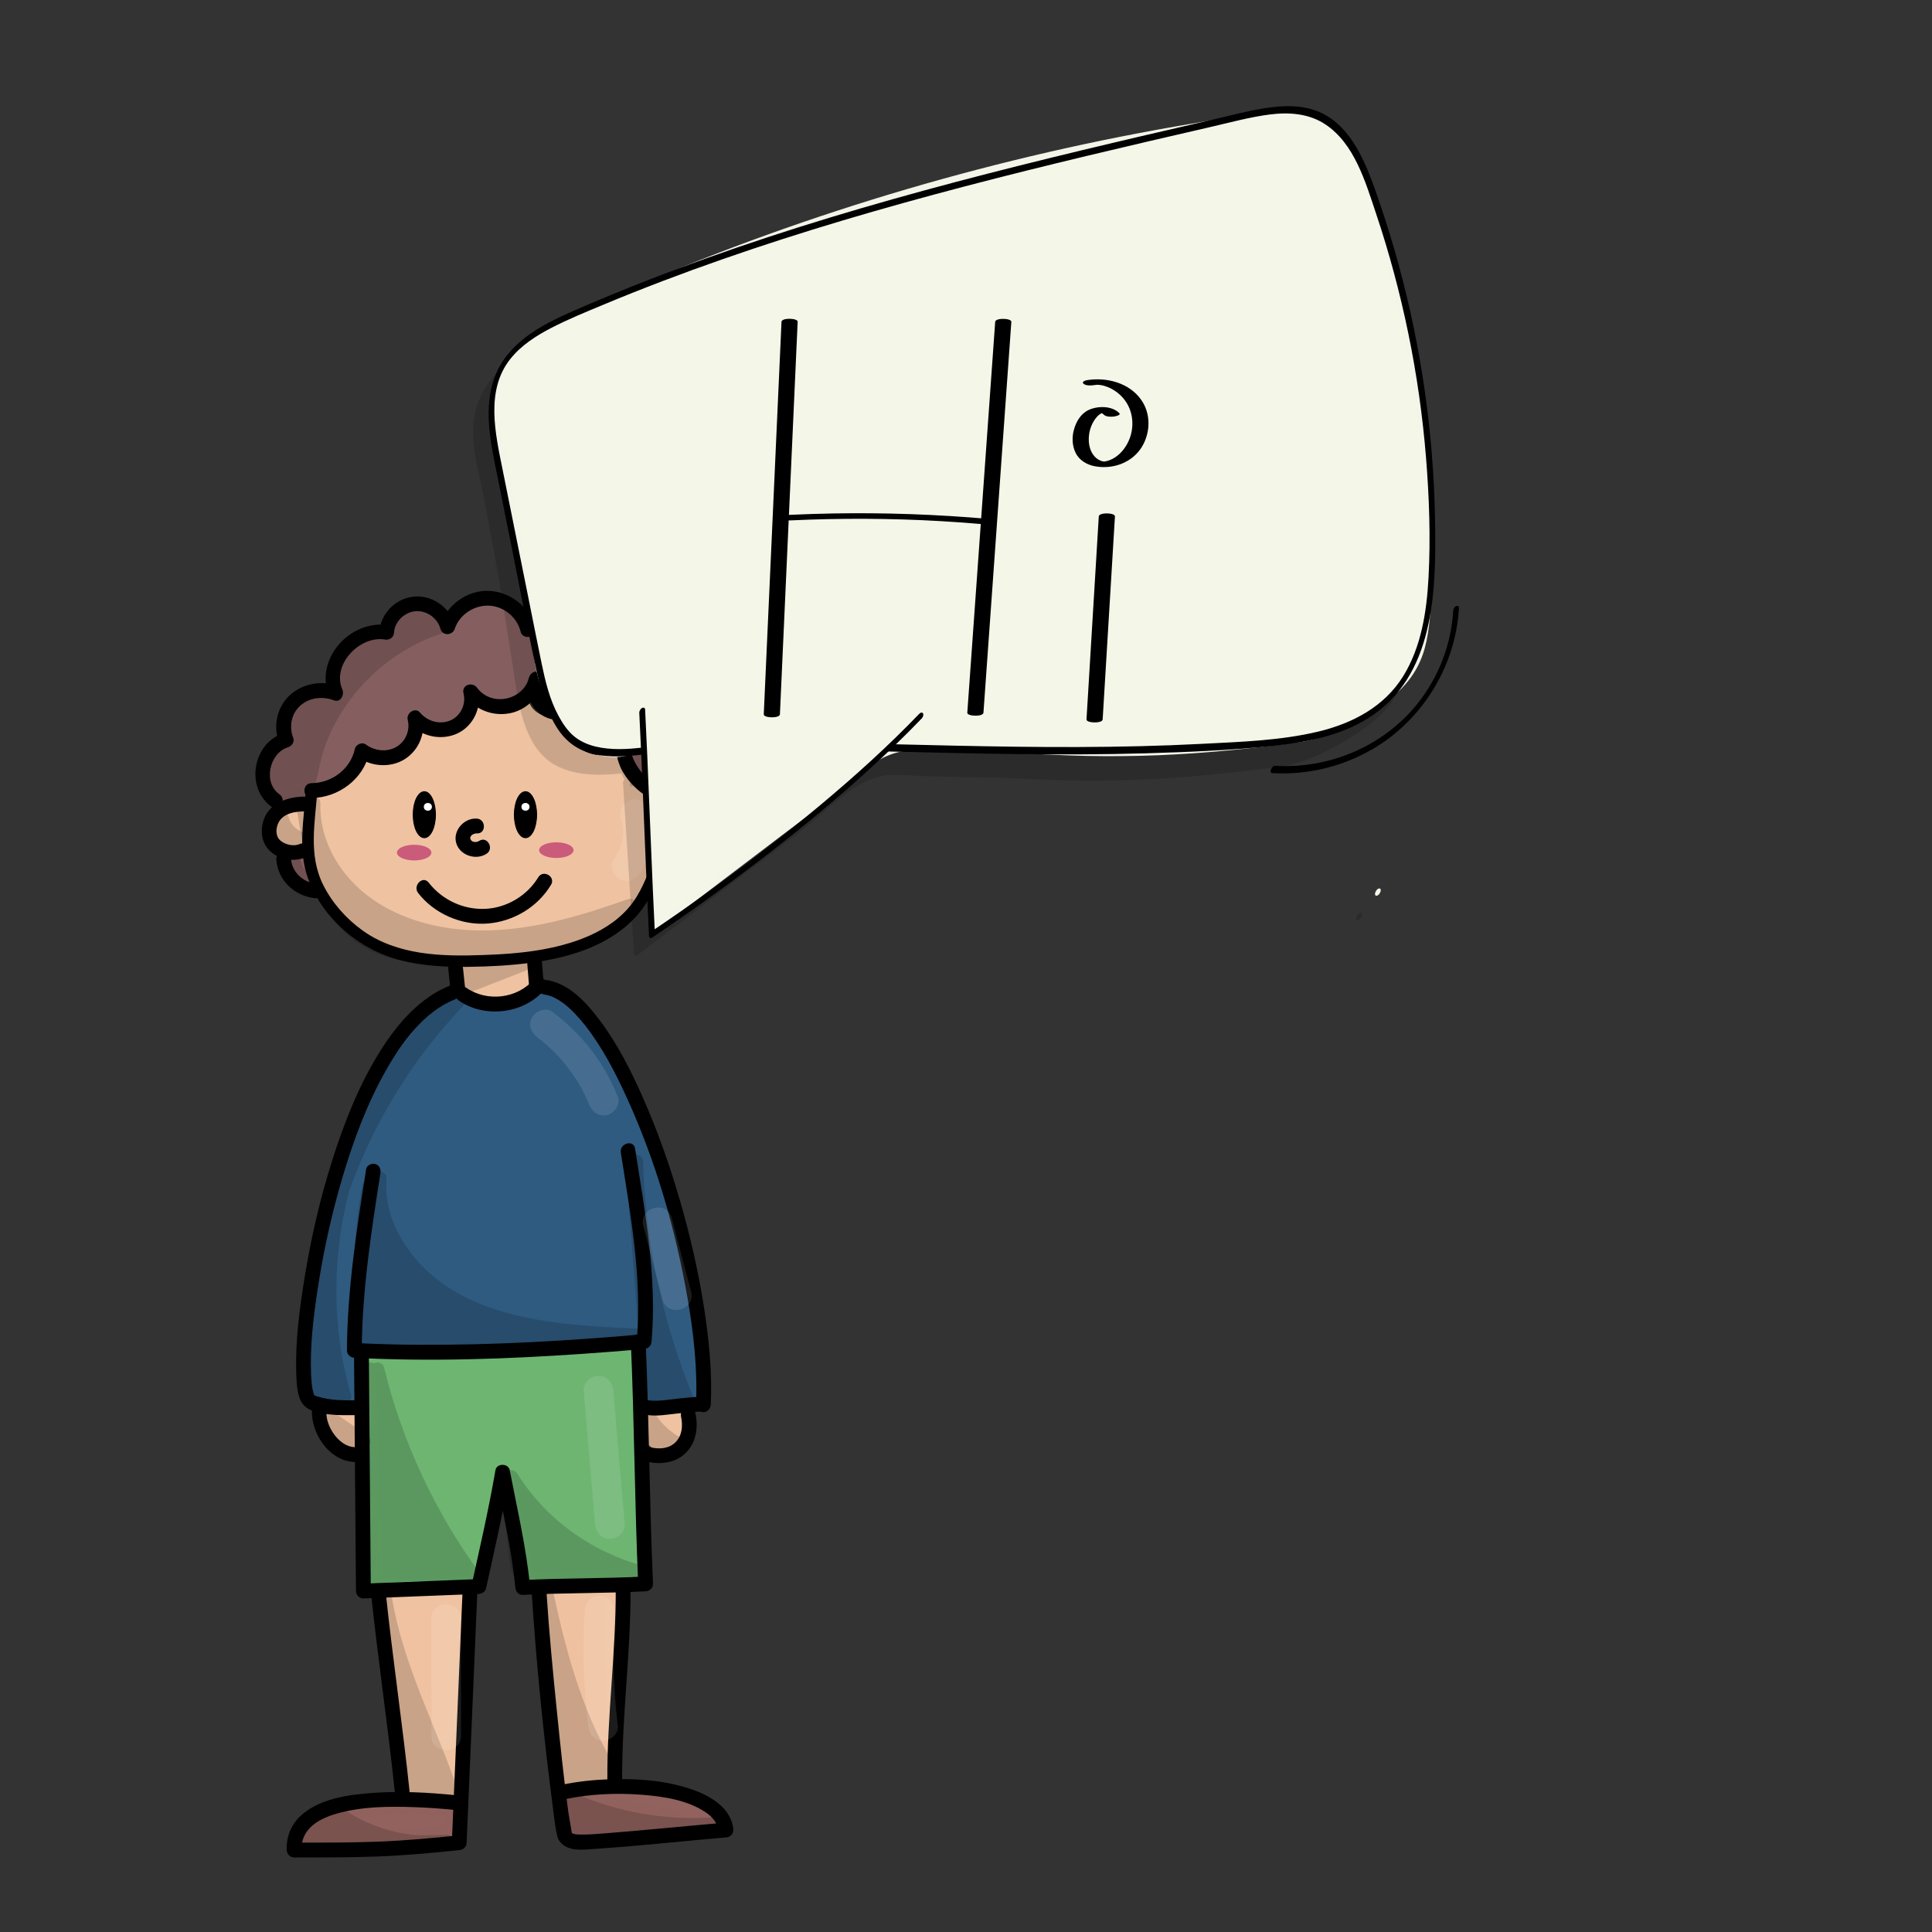 <?xml version="1.0" encoding="utf-8"?>
<!-- Generator: Adobe Adobe Illustrator 24.2.0, SVG Export Plug-In . SVG Version: 6.00 Build 0)  -->
<svg version="1.1" xmlns="http://www.w3.org/2000/svg" xmlns:xlink="http://www.w3.org/1999/xlink" x="0px" y="0px"
	 viewBox="0 0 1700.79 1700.79" style="enable-background:new 0 0 1700.79 1700.79;" xml:space="preserve">
<rect x="0" y="0" width="1700.79" height="1700.79" fill="#333333" stroke="none"/>
<style type="text/css">
	.st0{display:none;}
	.st1{display:inline;}
	.st2{fill:#6DB571;}
	.st3{fill:#6DB671;}
	.st4{fill:#EFC2A1;}
	.st5{fill:#F0C2A1;}
	.st6{fill:#F0C1A1;}
	.st7{fill:#2F5B81;}
	.st8{fill:#91625E;}
	.st9{fill:#91625D;}
	.st10{fill:#855F5F;}
	.st11{stroke:#000000;stroke-width:0.869;stroke-miterlimit:10;}
	.st12{opacity:0.161;}
	.st13{opacity:0.11;}
	.st14{fill:#FFFFFF;}
	.st15{fill:#FFFFFF;stroke:#FFFFFF;stroke-width:0.869;stroke-miterlimit:10;}
	.st16{fill:#CB5B7A;}
	.st17{fill:#CB5B7B;stroke:#CB5B7A;stroke-miterlimit:10;}
	.st18{opacity:0.149;}
	.st19{fill:#F4F5E9;}
	.st20{fill:#F4F6E7;}
</style>
<g id="Ebene_4">
</g>
<g id="Ebene_8">
</g>
<g id="Ebene_5">
</g>
<g id="Ebene_7">
</g>
<g id="Ebene_6" class="st0">
	<g class="st1">
		<g>
			<path d="M445.89,673.64c0,7.5,0,15,0,22.51c0,9.65,15,9.67,15,0c0-7.5,0-15,0-22.51C460.89,663.99,445.89,663.97,445.89,673.64
				L445.89,673.64z"/>
		</g>
	</g>
	<g class="st1">
		<g>
			<path d="M528.41,667.39c0,8.75,0,17.5,0,26.26c0,9.65,15,9.67,15,0c0-8.75,0-17.5,0-26.26
				C543.41,657.74,528.41,657.72,528.41,667.39L528.41,667.39z"/>
		</g>
	</g>
</g>
<g id="Ebene_29">
</g>
<g id="Ebene_27">
</g>
<g id="Ebene_9">
</g>
<g id="Ebene_10">
</g>
<g id="Ebene_11">
</g>
<g id="Ebene_12">
	<g>
		<g>
			<path class="st2" d="M323.89,1198.01c2.38,65.56,4.76,131.12,7.15,196.67c28.24,3.68,57.12,2.74,85.04-2.76
				c12.26-33.64,21.55-68.28,27.71-103.42c6.87,34.11,13.75,68.22,20.62,102.33c32.02-1.39,64.04-2.79,96.06-4.18
				c-10.75-64.66-0.74-125.28-7.89-195.83c-75.2,9.42-151.24,12.71-227.03,9.8"/>
			<g>
				<path class="st3" d="M317.37,1198.01c2.38,65.56,4.76,131.12,7.15,196.67c0.14,3.86,2.9,6.06,6.52,6.52
					c16.97,2.15,34.1,2.75,51.18,1.65c8.16-0.53,16.29-1.45,24.38-2.68c3.57-0.54,7.84-0.67,11.21-1.96c4.33-1.66,5.1-6,6.5-9.97
					c11.28-31.9,19.87-64.7,25.77-98.01c-4.19,0-8.38,0-12.57,0c6.87,34.11,13.75,68.22,20.62,102.33c0.54,2.68,3.59,4.9,6.29,4.79
					c32.02-1.39,64.04-2.79,96.06-4.18c4.57-0.2,6.98-3.99,6.29-8.25c-10.48-64.16-1.25-129.58-7.66-194.09
					c-0.31-3.16-2.75-6.99-6.52-6.52c-75.27,9.38-151.23,12.65-227.03,9.8c-8.39-0.32-8.38,12.72,0,13.04
					c75.8,2.85,151.75-0.42,227.03-9.8c-2.17-2.17-4.35-4.35-6.52-6.52c6.53,65.72-2.55,132.17,8.13,197.56
					c2.1-2.75,4.19-5.5,6.29-8.25c-32.02,1.39-64.04,2.79-96.06,4.18c2.1,1.6,4.19,3.19,6.29,4.79
					c-6.87-34.11-13.75-68.22-20.62-102.33c-1.24-6.14-11.46-6.3-12.57,0c-6.24,35.22-15.51,69.8-27.71,103.42
					c1.52-1.52,3.04-3.04,4.55-4.55c-27.46,5.31-55.56,6.04-83.3,2.53c2.17,2.17,4.35,4.35,6.52,6.52
					c-2.38-65.56-4.76-131.12-7.15-196.67C330.11,1189.64,317.07,1189.6,317.37,1198.01L317.37,1198.01z"/>
			</g>
		</g>
		<g>
			<path class="st4" d="M286.37,1249.7c3.43,11.76,13.95,21.36,26.38,24.07c-1.06-9.36-2.11-18.71-3.17-28.07
				c-6.73-0.06-13.46-0.12-20.19-0.17"/>
			<g>
				<path class="st4" d="M280.08,1251.44c4.55,14.33,16.32,25.1,30.93,28.62c3.71,0.89,8.75-1.88,8.25-6.29
					c-1.06-9.36-2.11-18.71-3.17-28.07c-0.4-3.53-2.66-6.49-6.52-6.52c-6.73-0.06-13.46-0.12-20.19-0.17
					c-8.39-0.07-8.4,12.96,0,13.04c6.73,0.06,13.46,0.12,20.19,0.17c-2.17-2.17-4.35-4.35-6.52-6.52
					c1.06,9.36,2.11,18.71,3.17,28.07c2.75-2.1,5.5-4.19,8.25-6.29c-10.14-2.44-18.63-9.42-21.83-19.51
					C290.13,1240,277.54,1243.41,280.08,1251.44L280.08,1251.44z"/>
			</g>
		</g>
		<g>
			<path class="st4" d="M570.01,1250.41c-3.42,10.48,6.86,22.7,18.27,21.72c11.41-0.98,19.27-14.75,13.96-24.48
				c-10.08,0.21-20.17,0.42-30.25,0.62"/>
			<g>
				<path class="st4" d="M563.73,1248.68c-4.27,15.52,9.81,31.75,25.81,29.81c15.94-1.93,25.26-19.94,18.34-34.13
					c-0.97-1.99-3.48-3.27-5.63-3.23c-10.08,0.21-20.17,0.42-30.25,0.62c-8.38,0.17-8.41,13.21,0,13.04
					c10.08-0.21,20.17-0.42,30.25-0.62c-1.88-1.08-3.75-2.15-5.63-3.23c2.84,5.83-2.16,13.73-8.33,14.67
					c-7.12,1.08-13.85-6.68-11.99-13.47C578.53,1244.05,565.95,1240.59,563.73,1248.68L563.73,1248.68z"/>
			</g>
		</g>
		<g>
			<path class="st5" d="M344.76,1413.17c1.15,45.03,14.52,165.01,14.52,165.01s21.16,0.83,36.86-2.16
				c2.46-56.95,4.93-113.89,7.39-170.84c-20.87,4.81-42.72,5.68-63.93,2.55"/>
			<g>
				<path class="st4" d="M338.24,1413.17c1.34,49.97,7.53,100.03,12.85,149.7c0.55,5.11,1.1,10.21,1.67,15.32
					c0.4,3.61,2.66,6.37,6.52,6.52c12.85,0.48,25.93-0.1,38.59-2.4c2.87-0.52,4.67-3.6,4.79-6.29
					c2.46-56.95,4.93-113.89,7.39-170.84c0.19-4.42-4.3-7.17-8.25-6.29c-19.8,4.44-40.35,5.4-60.46,2.55
					c-3.51-0.5-6.96,0.86-8.02,4.55c-0.88,3.05,1.07,7.53,4.55,8.02c22.56,3.2,45.14,2.44,67.4-2.55c-2.75-2.1-5.5-4.19-8.25-6.29
					c-2.46,56.95-4.93,113.89-7.39,170.84c1.6-2.1,3.19-4.19,4.79-6.29c-11.49,2.09-23.47,2.37-35.13,1.93
					c2.17,2.17,4.35,4.35,6.52,6.52c-4.69-42.11-9-84.29-12.26-126.53c-0.99-12.81-1.91-25.64-2.26-38.48
					C351.06,1404.8,338.02,1404.77,338.24,1413.17L338.24,1413.17z"/>
			</g>
		</g>
		<g>
			<path class="st6" d="M479.45,1405.18c9.29,52.53,8.47,109.02,17.76,161.55c12.17-4.28,31.05-6.05,43.98-5.14
				c-1.13-54-2.27-108.01-3.4-162.01C516.01,1402.28,501.23,1402.49,479.45,1405.18"/>
			<g>
				<path class="st4" d="M473.17,1406.92c9.33,53.45,8.43,108.09,17.76,161.55c0.58,3.34,4.92,5.6,8.02,4.55
					c13.4-4.54,28.18-5.79,42.25-4.91c3.47,0.22,6.59-3.16,6.52-6.52c-1.13-54-2.27-108.01-3.4-162.01
					c-0.07-3.2-2.95-6.95-6.52-6.52c-19.4,2.36-38.94,3.25-58.33,5.61c-3.52,0.43-6.48,2.69-6.52,6.52
					c-0.03,3.2,3.03,6.94,6.52,6.52c19.4-2.36,38.94-3.25,58.33-5.61c-2.17-2.17-4.35-4.35-6.52-6.52
					c1.13,54,2.27,108.01,3.4,162.01c2.17-2.17,4.35-4.35,6.52-6.52c-15.08-0.94-31.35,0.51-45.71,5.37
					c2.67,1.52,5.35,3.04,8.02,4.55c-9.33-53.45-8.43-108.09-17.76-161.55C484.3,1395.2,471.73,1398.7,473.17,1406.92
					L473.17,1406.92z"/>
			</g>
		</g>
		<g>
			<path class="st4" d="M265.26,711.24c-12.52-3.2-25.98,10.1-22.26,22c3.72,11.9,22.6,15.91,31.22,6.64
				c9.59,58.99,71.95,105.38,133.96,99.66c0.29,10.09,0.58,20.18,0.88,30.27c17.23,10.47,40.74,10.55,58.05,0.2
				c-0.14-10.59-0.29-21.18-0.43-31.78c53.42-3.22,102.16-43.1,113.85-93.14c7.21,9.77,25.6,0.9,26-11.06s-10.4-21.6-21.61-26.85
				c-11.22-5.25-23.85-8.03-33.76-15.3s-16.07-21.61-8.74-31.28c-8.7,7.17-22.38,8.08-32.03,2.14c-9.65-5.94-14.48-18.24-11.3-28.8
				c-13.93,8.95-36.05,0.6-39.88-15.04c-6.76,14.43-30.57,17.51-41.07,5.3c-1.69,20.28-31.03,32.53-47.68,19.91
				c1.19,20.6-24.82,37.66-44.43,29.14c-10.14,20.73-32.91,35.22-56.77,36.14"/>
			<g>
				<path class="st4" d="M266.99,704.96c-17.94-3.77-37.91,14.82-29.04,33.1c7.21,14.85,29.43,17.83,40.87,6.44
					c-3.63-0.96-7.26-1.92-10.9-2.88c8.37,49.32,50.5,88.56,97.94,100.8c13.78,3.56,28.14,4.86,42.31,3.65
					c-2.17-2.17-4.35-4.35-6.52-6.52c0.15,5.05,0.29,10.09,0.44,15.14c0.14,4.92-0.31,10.28,0.44,15.14
					c1.19,7.76,13.2,10.84,19.83,12.48c16.2,4.01,33.57,1.7,48.03-6.65c1.97-1.13,3.26-3.35,3.23-5.63
					c-0.14-10.59-0.29-21.18-0.43-31.78c-2.17,2.17-4.35,4.35-6.52,6.52c55.18-3.67,106.99-43.34,120.13-97.93
					c-3.63,0.96-7.26,1.92-10.9,2.88c7.96,9.71,22.78,6.52,30.71-1.47c9.87-9.95,6.97-24.36-1.47-34.19
					c-10.15-11.83-25.29-15.43-39.02-21.3c-10.03-4.29-26.96-16.09-18.09-28.85c1.85-2.67,0.71-6.57-1.68-8.41
					c-2.78-2.14-5.95-1.52-8.56,0.51c-14.65,11.36-37.38-1.85-32.43-20.32c1.45-5.42-4.65-10.33-9.58-7.36
					c-10.51,6.34-26.91,1.12-30.3-11.15c-1.42-5.16-9.33-6.68-11.91-1.56c-5.59,11.06-22.56,13.04-30.84,3.98
					c-4.19-4.59-10.56-0.56-11.13,4.61c-1.83,16.72-25.64,23.09-37.87,14.28c-4.04-2.91-9.96,0.99-9.81,5.63
					c0.57,17.85-20.72,29.13-36.18,22.85c-2.5-1.02-6.18,0.65-7.36,3c-9.73,19.26-29.65,31.82-51.15,32.91
					c-8.35,0.42-8.4,13.46,0,13.04c25.89-1.31,50.59-15.98,62.4-39.37c-2.45,1-4.91,2-7.36,3c23.29,9.46,53.5-9.77,52.68-35.43
					c-3.27,1.88-6.54,3.75-9.81,5.63c21.18,15.25,54.68,0.11,57.49-25.54c-3.71,1.54-7.42,3.07-11.13,4.61
					c13.7,15,42.04,11.72,51.31-6.62c-3.97-0.52-7.94-1.04-11.91-1.56c5.6,20.28,31.75,29.63,49.45,18.94
					c-3.19-2.45-6.38-4.91-9.58-7.36c-3.68,13.71,2.14,28.68,14.29,36.16c12.57,7.74,28.61,5.62,39.93-3.16
					c-3.41-2.63-6.83-5.27-10.24-7.9c-6.95,10-4.15,22.91,2.79,32.1c8.36,11.05,21.73,15.44,34.19,20.18
					c9.81,3.73,25.7,10.46,26.23,23.03c0.28,6.63-9.88,13.96-14.86,7.88c-3.13-3.82-9.82-1.59-10.9,2.88
					c-11.74,48.75-58.03,85.06-107.56,88.36c-3.48,0.23-6.57,2.8-6.52,6.52c0.14,10.59,0.29,21.18,0.43,31.78
					c1.08-1.88,2.15-3.75,3.23-5.63c-15.81,9.13-35.73,9.04-51.47-0.2c1.08,1.88,2.15,3.75,3.23,5.63
					c-0.29-10.09-0.58-20.18-0.88-30.27c-0.1-3.29-2.92-6.83-6.52-6.52C350.2,838,290.44,796.7,280.5,738.15
					c-0.85-4.99-7.69-6.07-10.9-2.88c-5.06,5.03-15.31,4.06-19.37-1.91c-5.36-7.89,5.49-17.47,13.29-15.84
					C271.71,719.25,275.21,706.68,266.99,704.96L266.99,704.96z"/>
			</g>
		</g>
		<g>
			<path class="st7" d="M311.79,1187.95c0.37,14.93,0.74,29.87,1.11,44.8c-12.4-1.26-24.81-2.53-37.21-3.79
				c-10.24-125.87,33.02-254.99,117.81-351.62c23.65,17.2,61.26,12.86,79.98-9.22c95.39,43.75,135.12,234.12,136.93,366.16
				c-12.93,0.47-25.85,0.95-38.78,1.42c-1.29-20.9-2.59-41.81-3.88-62.71c-85.8,3.73-171.59,7.46-257.39,11.2"/>
			<g>
				<path class="st7" d="M305.27,1187.95c0.37,14.93,0.74,29.87,1.11,44.8c2.17-2.17,4.35-4.35,6.52-6.52
					c-12.4-1.26-24.81-2.53-37.21-3.79c2.17,2.17,4.35,4.35,6.52,6.52c-7.77-97.67,16.55-196.5,67.15-280.27
					c14.27-23.63,30.58-45.95,48.75-66.74c-2.63,0.34-5.27,0.68-7.9,1.02c26.3,18.6,66.66,14.13,87.88-10.24
					c-2.63,0.34-5.27,0.68-7.9,1.02c42.13,19.56,67.75,63.37,85.28,104.43c22.13,51.84,34.48,108.18,41.7,163.92
					c3.96,30.57,6.28,61.36,6.73,92.19c2.17-2.17,4.35-4.35,6.52-6.52c-12.93,0.47-25.85,0.95-38.78,1.42
					c2.17,2.17,4.35,4.35,6.52,6.52c-1.29-20.9-2.59-41.81-3.88-62.71c-0.21-3.4-2.82-6.68-6.52-6.52
					c-66.84,2.91-133.68,5.82-200.52,8.72c-18.95,0.82-37.91,1.65-56.86,2.47c-8.36,0.36-8.4,13.4,0,13.04
					c66.84-2.91,133.68-5.82,200.52-8.72c18.95-0.82,37.91-1.65,56.86-2.47c-2.17-2.17-4.35-4.35-6.52-6.52
					c1.29,20.9,2.59,41.81,3.88,62.71c0.21,3.42,2.82,6.65,6.52,6.52c12.93-0.47,25.85-0.95,38.78-1.42
					c3.48-0.13,6.57-2.88,6.52-6.52c-0.84-57.62-7.78-115.52-20.93-171.64c-12.34-52.65-30.23-107.21-62.77-151.11
					c-14.96-20.19-33.43-38.34-56.46-49.03c-2.5-1.16-5.9-1.28-7.9,1.02c-17.69,20.31-50.23,23.66-72.08,8.2
					c-2.21-1.56-6.13-1.01-7.9,1.02c-66.26,75.79-108.17,171.36-118.68,271.51c-2.95,28.14-3.29,56.52-1.04,84.72
					c0.3,3.79,2.76,6.14,6.52,6.52c12.4,1.26,24.81,2.53,37.21,3.79c3.45,0.35,6.6-3.27,6.52-6.52c-0.37-14.93-0.74-29.87-1.11-44.8
					C318.1,1179.58,305.06,1179.55,305.27,1187.95L305.27,1187.95z"/>
			</g>
		</g>
		<g>
			<path class="st8" d="M398.69,1595.29c-0.4,6.21-0.8,12.42-1.2,18.63c-45.49,2.48-90.99,4.95-136.48,7.43
				c36.52-27.25,86.05-37.79,131.18-27.9"/>
			<g>
				<path class="st9" d="M392.17,1595.29c-0.4,6.21-0.8,12.42-1.2,18.63c2.17-2.17,4.35-4.35,6.52-6.52
					c-45.49,2.48-90.99,4.95-136.48,7.43c1.1,4.05,2.19,8.1,3.29,12.15c35.87-26.46,82.55-36.55,126.16-27.24
					c8.18,1.75,11.68-10.82,3.47-12.57c-46.83-10-97.53,0.03-136.2,28.56c-4.72,3.48-3.81,12.53,3.29,12.15
					c45.49-2.48,90.99-4.95,136.48-7.43c3.69-0.2,6.28-2.83,6.52-6.52c0.4-6.21,0.8-12.42,1.2-18.63
					C405.75,1586.91,392.71,1586.95,392.17,1595.29L392.17,1595.29z"/>
			</g>
		</g>
		<g>
			<path class="st9" d="M498.44,1587.32c0.75,8.1,1.51,16.2,2.26,24.3c42.93,2.56,86.18,0.03,128.47-7.5
				c-38.12-24.65-87.68-32.33-131.96-20.46"/>
			<g>
				<path class="st8" d="M491.92,1587.32c0.75,8.1,1.51,16.2,2.26,24.3c0.34,3.67,2.72,6.3,6.52,6.52
					c43.56,2.52,87.23-0.16,130.2-7.73c5.86-1.03,5.89-9.14,1.56-11.91c-40.22-25.71-90.89-33.22-136.98-21.11
					c-8.11,2.13-4.67,14.71,3.47,12.57c42.86-11.26,89.58-4.08,126.94,19.8c0.52-3.97,1.04-7.94,1.56-11.91
					c-41.81,7.37-84.36,9.72-126.73,7.27c2.17,2.17,4.35,4.35,6.52,6.52c-0.75-8.1-1.51-16.2-2.26-24.3
					C504.19,1579.04,491.14,1578.96,491.92,1587.32L491.92,1587.32z"/>
			</g>
		</g>
		<g>
			<g>
				<path class="st10" d="M253.43,759.56c2.76,10.34,9.07,18.74,17.76,24.87c2.33,1.65,5.98,0.9,7.9-1.02
					c2.22-2.22,2.16-5.19,1.02-7.9c-2.93-6.93-5.85-13.86-8.78-20.79c-0.88-2.07-3.55-3.18-5.63-3.23
					c-2.41-0.06-4.81-0.12-7.22-0.18c-8.39-0.21-8.39,12.83,0,13.04c2.41,0.06,4.81,0.12,7.22,0.18c-1.88-1.08-3.75-2.15-5.63-3.23
					c2.93,6.93,5.85,13.86,8.78,20.79c2.97-2.97,5.95-5.95,8.92-8.92c-5.88-4.15-9.92-10.16-11.76-17.08
					C263.84,748,251.26,751.43,253.43,759.56L253.43,759.56z"/>
			</g>
		</g>
		<g>
			<g>
				<path class="st10" d="M578.48,757.29c-0.82,3.64-1.64,7.27-2.46,10.91c-0.74,3.28,0.97,7.26,4.55,8.02
					c10.28,2.18,20.47-3.2,23.98-13.19c0.76-2.16-0.13-4.77-1.68-6.34c-4.75-4.82-12.37-6.75-18.72-4.12
					c-3.25,1.35-5.57,4.32-4.55,8.02c0.84,3.07,4.75,5.91,8.02,4.55c2.22-0.92,4.24-1.06,6.03,0.76c-0.56-2.11-1.12-4.23-1.68-6.34
					c-1.07,3.03-5.02,4.71-7.94,4.09c1.52,2.67,3.04,5.35,4.55,8.02c0.82-3.64,1.64-7.27,2.46-10.91
					C592.89,752.58,580.32,749.09,578.48,757.29L578.48,757.29z"/>
			</g>
		</g>
		<g>
			<path class="st10" d="M599.46,701.22c10.73,5.31,25.83-3.05,26.39-14.61c0.56-11.56-13.67-21.22-24.87-16.89
				c11.76-7.39,16.11-23.82,9.44-35.69c-6.66-11.87-23.37-17.44-36.28-12.11c10.61-11.05,10.25-30.12-0.76-40.8
				c-11.01-10.68-30.91-11.24-42.56-1.21c1.32-15.08-10.02-30.27-25.34-33.94s-32.79,4.63-39.02,18.53
				c-2.53-16.26-18-29.8-35.14-30.74c-17.13-0.94-34.11,10.81-38.57,26.69c-0.29-11.3-11.43-21.28-23.22-20.8
				s-22.01,11.32-21.3,22.61c-14.07-6.3-32.34-2.37-42.25,9.09c-9.91,11.46-10.54,29.39-1.46,41.47c-24-7.39-52.02,15.1-48.65,39.04
				c-7.19,6.89-14.21,14.53-16.87,23.93c-2.66,9.4,0.35,20.94,9.31,25.55c8.95,4.61,22.67-2.04,21.65-11.74
				c21.92-1.13,41.85-18.09,45.63-38.81c7.85,8.65,22.06,11.27,32.7,6.04c10.64-5.24,16.7-17.83,13.94-28.98
				c9.95,6.29,23.82,6.27,33.75-0.05c9.93-6.32,15.33-18.56,13.15-29.78c14.69,20.47,54.18,14.6,61.7-9.17
				c-1.91,10.35,4.42,21.56,14.5,25.7c10.08,4.14,22.91,0.78,29.41-7.68c-8.91,9.79-7.94,26.36,2.05,35.14
				c9.99,8.78,27.3,8.27,36.71-1.08c-0.9,25.7,18.98,50.7,45.08,56.68"/>
			<g>
				<path class="st10" d="M596.17,706.85c14.58,6.49,34.43-2.01,36.09-19.06c1.64-16.94-17.72-29.55-33.01-24.36
					c1.67,3.97,3.35,7.94,5.02,11.91c14.17-9.44,20.28-28.59,12.09-44.02c-8.03-15.14-28.23-21.69-43.95-15.69
					c2.11,3.63,4.23,7.26,6.34,10.9c12.64-13.86,13.02-36.65-0.76-50.02c-14.02-13.6-37.06-13.24-51.78-1.21
					c3.71,1.54,7.42,3.07,11.13,4.61c1.16-18.53-12.67-36.45-30.8-40.37c-17.8-3.84-37.76,5.03-45.7,21.68
					c3.97,0.52,7.94,1.04,11.91,1.56c-3.51-19.66-21.78-34.41-41.42-35.52c-19.88-1.12-39.1,12.57-44.85,31.48
					c4.27,0.58,8.54,1.16,12.8,1.73c-0.97-15.15-14.3-27.87-29.74-27.32c-15.19,0.54-28.19,13.87-27.82,29.13
					c3.27-1.88,6.54-3.75,9.81-5.63c-16.41-6.92-36.65-4.22-49.22,9.09c-12.75,13.51-14.19,35.3-3.4,50.39
					c2.45-3.19,4.91-6.38,7.36-9.58c-27.21-7.76-60.39,15.76-56.9,45.32c0.64-1.54,1.27-3.07,1.91-4.61
					c-7.81,7.54-15.57,16.09-18.54,26.81c-2.56,9.24-0.88,19.87,5.38,27.27c5.91,6.99,15.09,9.64,23.83,6.91
					c8.19-2.57,14.98-9.66,14.54-18.63c-2.17,2.17-4.35,4.35-6.52,6.52c24.37-1.64,47.02-19.11,51.91-43.59
					c-3.63,0.96-7.26,1.92-10.9,2.88c10.31,10.7,27.27,13.76,40.6,7.06c13.28-6.68,20.01-22.04,16.94-36.34
					c-3.19,2.45-6.38,4.91-9.58,7.36c12.57,7.47,29.37,7.6,41.55-0.87c11.81-8.22,17.25-22.3,14.93-36.33
					c-3.97,1.67-7.94,3.35-11.91,5.02c18.53,24.75,63.44,19.27,73.62-10.73c-4.19-1.16-8.38-2.31-12.57-3.47
					c-2.09,13.98,4.96,27.86,18.28,33.39c12.43,5.16,27.98,1.42,36.53-9.03c5.24-6.4-3.71-15.65-9.22-9.22
					c-10.82,12.63-10.85,32.95,2.05,44.36c12.91,11.43,33.51,10.56,45.93-1.08c-3.71-1.54-7.42-3.07-11.13-4.61
					c-0.6,29.54,21.53,56.07,49.87,62.97c8.15,1.98,11.63-10.58,3.47-12.57c-22.86-5.57-40.78-26.46-40.3-50.39
					c0.12-5.83-7.12-8.36-11.13-4.61c-7.2,6.75-19.79,7.49-27.49,1.08c-7.5-6.24-8.34-18.58-2.05-25.92
					c-3.07-3.07-6.15-6.15-9.22-9.22c-5.05,6.17-13.37,9.22-21.15,6.68c-7.38-2.41-13.05-10.46-11.87-18.36
					c1.22-8.15-9.81-11.59-12.57-3.47c-6.32,18.61-38.05,23.3-49.79,7.62c-4.47-5.97-13.16-2.47-11.91,5.02
					c3.45,20.79-21,32.18-37.32,22.47c-5.11-3.04-10.74,1.96-9.58,7.36c1.86,8.64-2.96,17.9-10.95,21.62
					c-8.31,3.88-18.58,1.45-24.8-5.02c-3.24-3.36-9.93-1.97-10.9,2.88c-3.72,18.62-20.45,32.75-39.34,34.02
					c-3.38,0.23-6.7,2.8-6.52,6.52c0.19,3.95-3.63,6.18-7.24,6.65c-5.09,0.66-9-3.07-10.61-7.63c-2.04-5.77-0.72-11.79,2.18-17
					c3.49-6.26,9.18-10.17,13.22-15.83c2.04-2.85,1.01-5.81,1.14-9.05c0.1-2.36,0.62-4.67,1.4-6.89c1.76-5.04,5.08-9.4,9-12.96
					c8.14-7.39,19.56-10.85,30.25-7.8c5.12,1.46,10.77-4.81,7.36-9.58c-7.37-10.3-7.63-25.04,1.37-34.59
					c8.19-8.69,22.39-11.71,33.42-7.05c4.29,1.81,9.94-0.18,9.81-5.63c-0.2-8.16,6.53-15.59,14.78-16.09
					c8.01-0.48,16.18,6.17,16.7,14.28c0.46,7.23,10.6,8.98,12.8,1.73c4.13-13.56,18.23-22.77,32.28-21.91
					c14.23,0.87,26.37,12.08,28.85,25.95c0.96,5.38,9.57,6.47,11.91,1.56c5.41-11.33,18.5-18.25,30.98-15.69
					c12.85,2.64,22.04,14.8,21.23,27.8c-0.39,6.18,7.14,7.87,11.13,4.61c9.21-7.52,24.75-7.07,33.35,1.21
					c8.58,8.27,8.7,22.88,0.76,31.58c-4.01,4.4-0.16,13.38,6.34,10.9c10-3.82,22.78-1.05,28.58,8.55c5.5,9.1,1.84,21.59-6.77,27.33
					c-5.82,3.88-2.35,14.42,5.02,11.91c6.7-2.28,17.37,2.26,16.61,10.6c-0.64,7.01-10.43,11.72-16.58,8.98
					C595.15,692.21,588.51,703.44,596.17,706.85L596.17,706.85z"/>
			</g>
		</g>
		<g>
			<g>
				<path d="M403.74,880.71c22.67,15.96,57.47,11.91,75.47-9.34c5.39-6.37-3.79-15.63-9.22-9.22c-14.52,17.14-41.41,20.15-59.67,7.3
					C403.44,864.62,396.92,875.92,403.74,880.71L403.74,880.71z"/>
			</g>
		</g>
		<g>
			<g>
				<path d="M396.81,867.31c-27.02,10.63-46.71,33.56-61.84,57.57c-18.81,29.82-31.96,63.24-42.55,96.75
					c-10.76,34.01-18.81,68.92-24.46,104.14c-4.33,27.03-7.97,54.75-7.2,82.18c0.22,7.64,0.5,15.95,3.12,23.22
					c4.25,11.83,18.29,13.29,29.46,14.25c6.17,0.53,12.4,0.38,18.59,0.37c8.39,0,8.4-13.04,0-13.04c-10.98,0-21.34,0.01-31.92-3.23
					c-1.45-0.45-2.91-0.9-4.34-1.41c-0.82-0.29,1.65,0.95,0.98,0.4c-0.92-0.77,1.48,1.38,0.38,0.29c-1.11-1.1,0.71,1.42,0.15,0.24
					c-0.22-0.47-0.52-0.97-0.79-1.42c-0.7-1.19,0.48,1.67-0.05-0.19c-0.17-0.59-0.38-1.16-0.55-1.75c-0.42-1.51-0.7-3.04-0.98-4.58
					c-0.07-0.4-0.13-0.8-0.19-1.2c-0.24-1.48,0.19,1.58,0,0.05c-0.11-0.9-0.21-1.8-0.3-2.7c-0.21-2.17-0.35-4.36-0.45-6.54
					c-1.11-24.81,1.87-49.99,5.55-74.48c5.04-33.58,12.34-66.88,21.97-99.45c9.59-32.44,21.44-64.55,38.11-94.07
					c14.21-25.16,34.04-52.3,60.75-62.81C407.99,876.85,404.63,864.24,396.81,867.31L396.81,867.31z"/>
			</g>
		</g>
		<g>
			<g>
				<path d="M322.3,1029.26c-8.23,52.78-16.6,105.96-16.89,159.51c-0.02,3.66,3.01,6.33,6.52,6.52
					c66.58,3.5,133.44,1.14,199.92-3.39c18.42-1.26,36.82-2.72,55.21-4.35c3.75-0.33,6.19-2.73,6.52-6.52
					c4.94-56.99-5.75-113.76-14.48-169.85c-1.29-8.27-13.85-4.76-12.57,3.47c8.56,54.98,18.86,110.52,14.02,166.38
					c2.17-2.17,4.35-4.35,6.52-6.52c-66.41,5.89-133.11,9.76-199.8,9.32c-18.45-0.12-36.9-0.61-55.32-1.58
					c2.17,2.17,4.35,4.35,6.52,6.52c0.28-52.4,8.37-104.39,16.42-156.04c0.55-3.51-0.9-6.97-4.55-8.02
					C327.23,1023.82,322.84,1025.78,322.3,1029.26L322.3,1029.26z"/>
			</g>
		</g>
		<g>
			<g>
				<path d="M479.45,875.53c-1.71-0.2,0.82,0.15,1.16,0.23c0.8,0.19,1.59,0.37,2.38,0.59c0.72,0.21,1.42,0.45,2.13,0.69
					c0.36,0.12,0.71,0.26,1.07,0.4c1.41,0.55-0.7-0.34,0.58,0.25c3.43,1.58,6.66,3.59,9.68,5.85c6.22,4.64,13.33,12.37,18.71,19.23
					c15.28,19.45,26.82,41.98,37.02,64.41c25.42,55.93,42.86,116.28,53.28,176.77c5.25,30.49,8.66,61.63,7.26,92.59
					c2.75-2.1,5.5-4.19,8.25-6.29c-2.6-1.06-6.15-0.6-8.88-0.43c-4.82,0.3-9.62,0.83-14.42,1.33c-8.67,0.89-18.1,2.72-26.82,1.6
					c-3.52-0.45-6.49,3.32-6.52,6.52c-0.04,3.89,3.04,6.07,6.52,6.52c8.35,1.08,17.37-0.63,25.67-1.48c4.6-0.47,9.2-0.97,13.81-1.32
					c1.82-0.14,3.66-0.28,5.49-0.28c0.57,0,1.13,0.01,1.69,0.03c1.44,0.06-1.4-0.48-0.01,0.08c4.15,1.69,8.08-2.51,8.25-6.29
					c1.28-28.35-1.57-56.8-5.89-84.8c-4.97-32.2-12.3-64.04-21.4-95.31c-8.89-30.57-19.52-60.67-32.35-89.82
					c-10.52-23.91-22.52-47.68-38.3-68.6c-11.98-15.88-27.47-33.06-48.37-35.52c-3.53-0.42-6.48,3.29-6.52,6.52
					C472.89,872.88,475.97,875.12,479.45,875.53L479.45,875.53z"/>
			</g>
		</g>
		<g>
			<g>
				<path d="M274.93,1237.75c-3.08,21.52,13.84,48.38,37,49.23c8.39,0.31,8.38-12.73,0-13.04c-13.89-0.51-26.29-19.72-24.43-32.73
					c0.5-3.51-0.87-6.96-4.55-8.02C279.9,1232.32,275.43,1234.27,274.93,1237.75L274.93,1237.75z"/>
			</g>
		</g>
		<g>
			<g>
				<path d="M311.66,1191.63c0.57,69.67,1.15,139.34,1.72,209.01c0.03,3.42,2.96,6.66,6.52,6.52c33.89-1.34,67.77-2.67,101.66-4.01
					c2.75-0.11,5.66-1.94,6.29-4.79c7.38-33.48,15.06-66.9,20.88-100.69c-4.19,0-8.38,0-12.57,0c6.35,33.16,14.32,66.17,17.49,99.84
					c0.32,3.36,2.73,6.72,6.52,6.52c36.03-1.88,72.13-1.28,108.17-3.16c3.4-0.18,6.68-2.84,6.52-6.52
					c-3.11-71.08-3.38-142.25-6.49-213.33c-0.37-8.36-13.4-8.4-13.04,0c3.11,71.08,3.38,142.25,6.49,213.33
					c2.17-2.17,4.35-4.35,6.52-6.52c-36.04,1.88-72.14,1.29-108.17,3.16c2.17,2.17,4.35,4.35,6.52,6.52
					c-3.28-34.85-11.38-68.99-17.95-103.3c-1.18-6.16-11.49-6.29-12.57,0c-5.81,33.8-13.5,67.22-20.88,100.69
					c2.1-1.6,4.19-3.19,6.29-4.79c-33.89,1.34-67.77,2.67-101.66,4.01c2.17,2.17,4.35,4.35,6.52,6.52
					c-0.57-69.67-1.15-139.34-1.72-209.01C324.63,1183.25,311.59,1183.23,311.66,1191.63L311.66,1191.63z"/>
			</g>
		</g>
		<g>
			<g>
				<path d="M569.49,1286.74c12.21,2.8,25.6,1.2,34.68-8.18c9.04-9.35,10.61-22.61,7.95-34.86c-1.78-8.19-14.35-4.73-12.57,3.47
					c1.66,7.63,1.06,16.27-4.6,22.18c-5.75,5.99-14.3,6.59-21.99,4.83C564.78,1272.3,561.3,1284.87,569.49,1286.74L569.49,1286.74z"
					/>
			</g>
		</g>
		<g>
			<g>
				<path d="M326.35,1400.13c6.17,59.46,15.12,118.59,21.29,178.05c0.86,8.26,13.9,8.35,13.04,0
					c-6.17-59.46-15.12-118.59-21.29-178.05C338.53,1391.87,325.48,1391.78,326.35,1400.13L326.35,1400.13z"/>
			</g>
		</g>
		<g>
			<g>
				<path d="M407.14,1402.14c-3.13,73.35-6.25,146.71-9.38,220.06c2.17-2.17,4.35-4.35,6.52-6.52c-23.76,2.49-47.56,4.64-71.44,5.58
					c-24.62,0.96-49.27,0.85-73.91,0.85c2.17,2.17,4.35,4.35,6.52,6.52c-0.67-18.33,14.66-27.4,30.82-32.02
					c22.13-6.33,45.94-6.52,68.77-5.72c12.33,0.43,24.65,1.36,36.92,2.59c8.34,0.84,8.28-12.2,0-13.04
					c-24.51-2.47-49.31-3.88-73.92-2.08c-21.58,1.58-47.12,4.97-63.65,20.4c-8.32,7.76-12.39,18.57-11.98,29.87
					c0.13,3.52,2.88,6.52,6.52,6.52c24.63,0,49.29,0.12,73.91-0.85c23.88-0.93,47.68-3.09,71.44-5.58c3.63-0.38,6.36-2.68,6.52-6.52
					c3.13-73.35,6.25-146.71,9.38-220.06C420.53,1393.75,407.49,1393.77,407.14,1402.14L407.14,1402.14z"/>
			</g>
		</g>
		<g>
			<g>
				<path d="M468.08,1402.14c4,62.78,10.41,125.67,18.5,188.05c1.1,8.47,1.94,17.15,3.83,25.5c0.89,3.93,3.01,6.95,6.38,9.16
					c7.82,5.12,19.6,3.26,28.32,2.68c38.07-2.54,76.05-6.74,114.06-10.03c4.63-0.4,6.89-3.82,6.29-8.25
					c-2.59-18.92-21.87-29.22-38.2-34.61c-22.61-7.46-47.45-9.1-71.11-8.29c-13.67,0.47-27.36,1.94-40.77,4.67
					c-8.21,1.68-4.74,14.25,3.47,12.57c21.5-4.39,43.84-5.3,65.7-3.66c19.05,1.43,40.37,4.58,56.58,15.44
					c6.42,4.3,10.74,9.82,11.77,17.34c2.1-2.75,4.19-5.5,6.29-8.25c-35.34,3.06-70.65,6.62-106.01,9.43
					c-7.13,0.57-14.31,1.19-21.47,1.14c-1.1-0.01-2.2-0.03-3.29-0.1c-0.42-0.03-0.85-0.08-1.27-0.1c-1.74-0.06,0.3,0.08,0.1,0.04
					c-0.69-0.15-1.4-0.3-2.1-0.43c-1.33-0.25-1.62-0.92-0.28,0c-0.42-0.29-0.96-0.42-1.35-0.77c-0.8-0.72,1.13,1.51,0-0.07
					c-0.22-0.3-0.7-0.87-1.01-1.06c0,0,1.1,2.98,0.87,1.24c-0.86-6.44-2.43-13.76-3.21-19.56c-3.89-28.99-6.92-58.11-9.87-87.22
					c-3.54-34.9-6.94-69.85-9.16-104.86C480.59,1393.81,467.55,1393.75,468.08,1402.14L468.08,1402.14z"/>
			</g>
		</g>
		<g>
			<g>
				<path d="M547.71,1566.73c-0.3-56.29,7.68-112.27,7.38-168.55c-0.04-8.39-13.08-8.4-13.04,0c0.3,56.29-7.68,112.27-7.38,168.55
					C534.72,1575.12,547.75,1575.13,547.71,1566.73L547.71,1566.73z"/>
			</g>
		</g>
		<g>
			<g>
				<path d="M368.14,786.19c14.19,18.23,38.14,28.63,61.17,26.8c22.77-1.81,43.94-14.46,55.77-34.08c4.34-7.2-6.92-13.76-11.26-6.58
					c-9.63,15.96-27.36,26.68-46.02,27.72c-19.55,1.09-38.45-7.68-50.44-23.09C372.22,770.35,363.05,779.64,368.14,786.19
					L368.14,786.19z"/>
			</g>
		</g>
		<g>
			<g>
				<path d="M394.57,852.36c0.58,5.55,1.16,11.11,1.74,16.66c0.37,3.5,2.73,6.52,6.52,6.52c3.24,0,6.89-3,6.52-6.52
					c-0.58-5.55-1.16-11.11-1.74-16.66c-0.37-3.5-2.73-6.52-6.52-6.52C397.85,845.84,394.2,848.83,394.57,852.36L394.57,852.36z"/>
			</g>
		</g>
		<g>
			<g>
				<path d="M464.1,847.36c0.58,7.22,1.16,14.44,1.74,21.65c0.67,8.31,13.71,8.38,13.04,0c-0.58-7.22-1.16-14.44-1.74-21.65
					C476.47,839.05,463.43,838.98,464.1,847.36L464.1,847.36z"/>
			</g>
		</g>
		<g>
			<g>
				<path d="M271.27,701.32c-16.43-0.74-35.77,5.08-39.93,23.13c-2.44,10.59,0.21,20.74,9.31,27.12c8.72,6.12,19.96,6.9,29.6,2.77
					c7.69-3.29,1.06-14.53-6.58-11.26c-5.16,2.21-12.2,0.6-16.47-2.8c-4.8-3.82-4.59-10.79-2.1-15.97
					c4.45-9.27,17.18-10.36,26.18-9.96C279.66,714.74,279.64,701.7,271.27,701.32L271.27,701.32z"/>
			</g>
		</g>
		<g>
			<g>
				<path d="M594.46,718.59c4.36-1.72,8.79-0.63,11.83,3.07c2.99,3.65,2.63,8.88,1.29,13.17c-2.34,7.52-10.05,7.65-16.79,6.68
					c-3.51-0.51-6.96,0.87-8.02,4.55c-0.88,3.05,1.07,7.52,4.55,8.02c7.23,1.04,14.8,1.52,21.57-1.77
					c6.44-3.14,10.48-9.43,11.81-16.36c1.67-8.68,0.77-17.39-5.63-23.97c-6.15-6.31-15.69-9.29-24.08-5.97
					C583.28,709.07,586.64,721.69,594.46,718.59L594.46,718.59z"/>
			</g>
		</g>
		<g>
			<g>
				<path d="M419.73,720.63c-11.73-0.73-22.23,11.71-17.58,23.05c4.03,9.83,17.44,13.71,26.23,7.86c6.95-4.63,0.43-15.92-6.58-11.26
					c-2.1,1.4-6.15,1.56-7.5-1.27c-1.53-3.19,2.81-5.51,5.43-5.35C428.1,734.19,428.07,721.15,419.73,720.63L419.73,720.63z"/>
			</g>
		</g>
		<g>
			<g>
				<path d="M274.31,702.48c23.32-0.13,45.76-16.52,50.7-39.75c-3.19,1.3-6.38,2.6-9.58,3.9c11.75,8.62,29.21,9.43,41.46,1.31
					c12.34-8.18,18.24-23.36,14.62-37.7c-3.63,2.11-7.26,4.23-10.9,6.34c9.94,11.93,27.86,15.59,41.87,9.18
					c14.45-6.61,22.07-23.51,18.16-38.73c-3.97,1.67-7.94,3.35-11.91,5.02c9.22,12.35,24.28,18.66,39.58,15.95
					c14.63-2.59,26.96-14.47,30.27-28.9c1.92-8.39-9.45-11.05-12.57-3.47c-5.39,13.07,1.09,29.26,13.73,35.41
					c13.35,6.5,29.53,1.72,37.99-10.14c4.33-6.06-5.21-13.21-10.24-7.9c-11.96,12.65-11.31,34.22,2.64,45.25
					c13.22,10.46,34.75,8.34,45.4-4.88c-3.41-2.63-6.83-5.27-10.24-7.9c-12.07,27.46,17.23,59.62,43.76,62.93
					c3.52,0.44,6.49-3.31,6.52-6.52c0.04-3.88-3.04-6.08-6.52-6.52c-10.07-1.26-19.33-9.1-25.31-16.84
					c-5.25-6.8-11.04-17.73-7.2-26.48c1.32-3.01,1.09-6.27-1.68-8.41c-2.34-1.81-6.52-2.03-8.56,0.51
					c-6.33,7.86-18.84,10.58-27.39,4.47c-8.42-6.02-9.18-19.04-2.21-26.4c-3.41-2.63-6.83-5.27-10.24-7.9
					c-4.57,6.4-14.47,8.51-21.34,4.86c-7.32-3.89-9.57-12.76-6.55-20.08c-4.19-1.16-8.38-2.31-12.57-3.47
					c-4.76,20.76-33.04,27.23-46.02,9.84c-4.21-5.64-13.88-2.61-11.91,5.02c2.46,9.55-2.77,20.21-12.03,23.92
					c-9.27,3.71-19.96,0.46-26.21-7.05c-4.37-5.25-12.38,0.45-10.9,6.34c2.29,9.07-1.74,18.97-9.86,23.74
					c-8.58,5.04-19.26,3.65-27.08-2.08c-3.31-2.43-8.76,0.07-9.58,3.9c-3.75,17.65-20.28,30.09-38.13,30.18
					C265.92,689.49,265.9,702.53,274.31,702.48L274.31,702.48z"/>
			</g>
		</g>
		<ellipse class="st11" cx="373.54" cy="717.21" rx="9.77" ry="20.24"/>
		<ellipse class="st11" cx="462.59" cy="717.21" rx="9.77" ry="20.24"/>
		<g>
			<g>
				<path d="M243.26,756.75c1.33,18.28,15.82,31.84,33.69,33.93c8.32,0.97,8.25-12.07,0-13.04c-10.43-1.22-19.88-10.3-20.65-20.89
					C255.69,748.43,242.65,748.36,243.26,756.75L243.26,756.75z"/>
			</g>
		</g>
		<g>
			<g>
				<path d="M578.85,784.6c17.89-2.34,32.08-15.58,33.97-33.81c0.86-8.34-12.18-8.28-13.04,0c-1.08,10.46-10.65,19.43-20.93,20.77
					c-3.52,0.46-6.48,2.67-6.52,6.52C572.3,781.26,575.36,785.06,578.85,784.6L578.85,784.6z"/>
			</g>
		</g>
		<g>
			<g>
				<path d="M245.98,699.24c-14.71-10.38-8.83-36.43,7.65-41.43c3.11-0.94,5.86-4.66,4.55-8.02c-3.91-10.01-1.88-21.53,6.39-28.79
					c8.07-7.08,19.62-8.19,29.42-4.49c5.97,2.26,9.35-4.99,7.36-9.58c-9.44-21.82,15.34-47.56,37.29-43.93
					c4.34,0.72,7.96-1.74,8.25-6.29c0.6-9.38,8.86-17.43,18.09-18.57c10.09-1.25,20.19,5.75,22.78,15.45
					c1.72,6.43,10.63,5.96,12.57,0c4.13-12.7,17.49-21.23,30.72-20.39c12.86,0.82,24.26,10.41,27.28,22.87
					c1.35,5.55,9.11,6.24,11.91,1.56c6.75-11.28,21.13-17.6,34.05-14.72c13.28,2.97,23.76,14.89,24.06,28.62
					c0.1,4.48,5.64,8.73,9.81,5.63c10.02-7.46,25.2-7.92,34.73,0.81c8.98,8.23,9.83,23.34,1.98,32.62
					c-3.79,4.48-0.33,13.33,6.34,10.9c9.57-3.5,21.55-1.25,27.8,7.34c6.35,8.72,4.02,20.81-3.59,27.86
					c-4.5,4.17-0.64,10.63,4.61,11.13c9.92,0.93,19.34,9.75,19.28,20.02c-0.05,10.83-9.66,18.65-19.69,20.06
					c-3.51,0.49-5.37,4.93-4.55,8.02c0.99,3.76,4.55,5.04,8.02,4.55c16.05-2.26,30.15-17.36,29.23-33.98
					c-0.95-17.27-15.63-30.14-32.29-31.71c1.54,3.71,3.07,7.42,4.61,11.13c11.81-10.94,14.92-30.28,5.53-43.78
					c-9.2-13.23-27.34-18.72-42.43-13.21c2.11,3.63,4.23,7.26,6.34,10.9c12.12-14.31,12.35-36.36-1-50.1
					c-13.11-13.49-36.53-14.94-51.5-3.8c3.27,1.88,6.54,3.75,9.81,5.63c-0.43-19.29-14.69-36.96-33.64-41.19
					c-18.65-4.17-38.94,4.28-48.77,20.71c3.97,0.52,7.94,1.04,11.91,1.56c-4.4-18.17-21.36-31.41-39.85-32.44
					c-19.15-1.07-37.42,11.9-43.29,29.96c4.19,0,8.38,0,12.57,0c-4.22-15.8-20.48-26.82-36.74-24.85
					c-16.04,1.93-28.71,15.37-29.74,31.44c2.75-2.1,5.5-4.19,8.25-6.29c-33.84-5.6-66.16,30.35-52.01,63.08
					c2.45-3.19,4.91-6.38,7.36-9.58c-14.13-5.34-30.86-2.26-42.1,7.85c-11.32,10.17-15.25,27.36-9.75,41.47
					c1.52-2.67,3.04-5.35,4.55-8.02c-27.85,8.46-34.58,48.46-10.76,65.26C246.27,715.34,252.79,704.04,245.98,699.24L245.98,699.24z
					"/>
			</g>
		</g>
		<g>
			<g>
				<path d="M269.26,695.96c-1.71,25.61-7.35,52.52,2.15,78.02c13.19,35.39,45.28,62.22,81.52,71.47
					c19.4,4.95,39.66,5.94,59.61,5.69c18.75-0.23,37.54-1.22,56.13-3.76c34.09-4.66,70.46-15.76,93.42-43.03
					c11.6-13.78,18.27-31.55,23.22-48.64c5.03-17.39,8.48-35.67,8.79-53.81c0.11-6.5-9.98-6.5-10.09,0
					c-0.26,14.88-2.84,29.71-6.52,44.11c-3.87,15.13-8.99,30.36-17.23,43.72c-17.3,28.03-51.41,40.44-82.26,46.04
					c-16.95,3.08-34.2,4.3-51.4,4.93c-18.83,0.69-37.92,0.88-56.59-2.04c-18.02-2.83-35.43-8.59-50.4-19.23
					c-14.54-10.35-26.94-24.2-34.97-40.17c-13.54-26.93-7.13-55.62-5.29-83.28C279.79,689.48,269.69,689.51,269.26,695.96
					L269.26,695.96z"/>
			</g>
		</g>
		<g class="st12">
			<path d="M407.84,868.96c19.81-7.71,39.62-15.43,59.43-23.14c-19.56,5.26-40.23,6.68-60.37,4.17c1.01,5.32,2.02,10.64,3.03,15.96"
				/>
			<g>
				<path d="M409.58,875.24c19.81-7.71,39.62-15.43,59.43-23.14c7.65-2.98,4.84-14.75-3.47-12.57c-19.22,5.04-38.91,6.27-58.63,3.93
					c-4.55-0.54-6.98,4.57-6.29,8.25c1.01,5.32,2.02,10.64,3.03,15.96c1.56,8.23,14.13,4.75,12.57-3.47
					c-1.01-5.32-2.02-10.64-3.03-15.96c-2.1,2.75-4.19,5.5-6.29,8.25c20.8,2.47,41.84,0.91,62.1-4.4
					c-1.16-4.19-2.31-8.38-3.47-12.57c-19.81,7.71-39.62,15.43-59.43,23.14C398.38,865.68,401.74,878.29,409.58,875.24
					L409.58,875.24z"/>
			</g>
		</g>
		<g class="st12">
			<path d="M275.52,707.31c-1.47,37.26,21.75,73.04,54.28,93.5c32.52,20.47,73.02,26.98,111.82,24.22
				c38.8-2.75,76.36-14.16,112.83-27.16c-35.72,36.64-93.72,41.1-146,43.15c-27.9,1.1-57.43,1.84-81.81-11.19
				c-20.21-10.81-34.34-30.05-42.88-50.66c-8.54-20.61-12.06-42.76-15.51-64.69"/>
			<g>
				<path d="M269,707.31c-1.32,43.08,26.77,81.93,63.24,102.55c42.01,23.75,92.44,25.99,139.06,18.04
					c29.03-4.95,57.19-13.9,84.88-23.75c-2.11-3.63-4.23-7.26-6.34-10.9c-31.6,31.95-79.44,37.86-122.15,40.34
					c-23.8,1.38-48.78,3.53-72.36-0.9c-23.76-4.46-43.05-17.39-56.07-37.78c-15.68-24.55-20.26-53.9-24.72-82.16
					c-1.3-8.26-13.87-4.76-12.57,3.47c4.33,27.44,8.99,55.5,22.86,80c12.37,21.84,31.38,38.89,55.6,46.27
					c25.07,7.64,52.17,5.84,77.99,4.63c24.03-1.13,48.26-3.02,71.73-8.59c25.61-6.07,50.21-17.13,68.92-36.05
					c4.35-4.4,0-13.15-6.34-10.9c-44.88,15.96-91.79,29.8-139.94,27.21c-41.44-2.23-83.91-17.39-110.02-51.08
					c-13.38-17.27-21.39-38.44-20.72-60.4C282.3,698.91,269.26,698.92,269,707.31L269,707.31z"/>
			</g>
		</g>
		<g class="st12">
			<path d="M247.88,721.25c2.43,9.84,11.69,17.79,22.17,19.02c-5.36,4.22-13.67,4.55-19.37,0.77c-5.71-3.78-8.33-11.33-6.12-17.63"
				/>
			<g>
				<path d="M241.59,722.98c3.45,12.29,14.06,21.71,26.72,23.58c-0.52-3.97-1.04-7.94-1.56-11.91c-7.46,5.28-18.91,0.57-15.92-9.5
					c2.39-8.06-10.19-11.5-12.57-3.47c-6.08,20.49,18.03,36.28,35.07,24.22c3.98-2.82,4.55-11.01-1.56-11.91
					c-8.28-1.22-15.29-6.19-17.62-14.47C251.9,711.45,239.32,714.88,241.59,722.98L241.59,722.98z"/>
			</g>
		</g>
		<g class="st12">
			<path d="M258.17,757.47c0.79,7.46,5.56,14.44,12.38,18.12"/>
			<g>
				<path d="M251.65,757.47c1.33,10.1,6.65,18.64,15.61,23.74c7.3,4.16,13.88-7.1,6.58-11.26c-4.57-2.6-8.44-7.09-9.15-12.49
					c-0.46-3.49-2.67-6.52-6.52-6.52C255,750.95,251.19,753.96,251.65,757.47L251.65,757.47z"/>
			</g>
		</g>
		<g class="st12">
			<path d="M581.8,761.51c-1.75,3.68-3.49,7.36-5.24,11.05"/>
			<g>
				<path d="M576.17,758.22c-1.75,3.68-3.49,7.36-5.24,11.05c-1.51,3.18-0.88,7.03,2.34,8.92c2.84,1.66,7.4,0.86,8.92-2.34
					c1.75-3.68,3.49-7.36,5.24-11.05c1.51-3.18,0.88-7.03-2.34-8.92C582.26,754.22,577.69,755.02,576.17,758.22L576.17,758.22z"/>
			</g>
		</g>
		<g class="st12">
			<path d="M387.72,551.2c-57.55,18.52-102.77,68.48-113.78,125.69c-1.95,10.15-4.5,22.47-14.67,25.87
				c-11.24,3.75-22.86-8.47-21.76-19.82c1.1-11.35,10.59-20.34,20.73-26.31c-4.69-9.46-2.83-21.54,4.5-29.3
				c7.33-7.76,19.69-10.74,29.98-7.21c-0.94-28.51,24.64-55.44,54.35-57.22c-0.47-10.24,7.1-20.31,17.38-23.13
				c10.28-2.82,22.27,1.9,27.51,10.83"/>
			<g>
				<path d="M385.99,544.91c-33.73,11.03-63.79,32.05-85.63,60.04c-10.64,13.64-19.22,28.6-25.41,44.76
					c-3.08,8.03-5.47,16.3-7.15,24.74c-1.31,6.57-2.19,16.39-8.03,20.76c-7.04,5.27-15.46-3.08-15.79-10.3
					c-0.48-10.15,9.87-18.01,17.55-22.65c3.23-1.95,3.83-5.67,2.34-8.92c-8-17.45,10.94-31.97,27.11-26.94
					c4.01,1.25,8.33-2.15,8.25-6.29c-0.47-26.06,22.22-48.82,47.83-50.71c3.49-0.26,6.56-2.78,6.52-6.52
					c-0.19-17.63,23.59-23.48,32.75-9.01c4.48,7.07,15.76,0.54,11.26-6.58c-7.17-11.32-21.08-17.15-34.2-13.99
					c-13.35,3.22-22.99,15.96-22.84,29.58c2.17-2.17,4.35-4.35,6.52-6.52c-32.54,2.4-61.47,30.25-60.87,63.74
					c2.75-2.1,5.5-4.19,8.25-6.29c-12.67-3.95-27.81-0.67-36.8,9.43c-9.1,10.22-10.66,24.39-5.04,36.66
					c0.78-2.97,1.56-5.95,2.34-8.92c-16.31,9.86-32.72,30.16-18.63,48.83c5.81,7.7,15.78,12.37,25.29,8.98
					c9.04-3.22,13.84-11.59,16.39-20.37c2.6-8.96,3.8-18.22,6.66-27.14c2.9-9.05,6.69-17.76,11.26-26.1
					c9.41-17.19,21.89-32.48,36.63-45.36c16.55-14.46,36.01-25.52,56.89-32.34C397.4,554.89,394,542.29,385.99,544.91L385.99,544.91
					z"/>
			</g>
		</g>
		<g class="st12">
			<path d="M396.66,881.34c-92.2,89.43-129.39,227.48-93.9,348.5c-9.34-0.52-18.68-1.05-28.02-1.57
				c-7.9-125.59,39.22-253.53,127.64-346.54"/>
			<g>
				<path d="M392.05,876.73c-72.06,70.22-112.37,170.9-108.87,271.46c0.98,28.2,5.42,56.29,13.29,83.38c2.1-2.75,4.19-5.5,6.29-8.25
					c-9.34-0.52-18.68-1.05-28.02-1.57c2.17,2.17,4.35,4.35,6.52,6.52c-5.94-97.24,21.04-194.93,74.07-276.48
					c15.19-23.36,32.5-45.23,51.66-65.45c5.77-6.09-3.43-15.33-9.22-9.22c-69.23,73.08-114.11,167.62-126.82,267.48
					c-3.53,27.74-4.44,55.76-2.73,83.67c0.22,3.67,2.81,6.31,6.52,6.52c9.34,0.52,18.68,1.05,28.02,1.57
					c4.23,0.24,7.42-4.36,6.29-8.25c-27.11-93.25-10.63-196.02,40.57-278.09c14.58-23.38,31.93-44.84,51.66-64.06
					C407.28,880.08,398.06,870.87,392.05,876.73L392.05,876.73z"/>
			</g>
		</g>
		<g class="st12">
			<path d="M333.71,1037.84c-3.94,48.09,33.84,92.13,79.28,112.9c45.44,20.77,97.31,23.23,147.6,25.34
				c-79.67,5.45-159.61,7.42-239.47,5.91c-5.62-45.35-4.25-91.49,4.08-136.45"/>
			<g>
				<path d="M327.19,1037.84c-2.69,36.69,17.24,70.77,44.42,94.04c31.84,27.27,72.51,39.49,113.41,45.06
					c25.06,3.41,50.32,4.6,75.57,5.66c0-4.35,0-8.69,0-13.04c-79.7,5.42-159.6,7.39-239.47,5.91c2.17,2.17,4.35,4.35,6.52,6.52
					c-5.46-44.82-4.28-90.29,3.84-134.72c1.5-8.2-11.06-11.72-12.57-3.47c-8.34,45.6-9.92,92.15-4.31,138.19
					c0.43,3.55,2.64,6.45,6.52,6.52c79.87,1.48,159.77-0.49,239.47-5.91c8.33-0.57,8.45-12.68,0-13.04
					c-73.43-3.08-165.42-8.16-207.4-79.23c-9.44-15.98-14.32-33.91-12.95-52.5C340.85,1029.47,327.81,1029.51,327.19,1037.84
					L327.19,1037.84z"/>
			</g>
		</g>
		<g class="st12">
			<path d="M559.57,1022.53c2.01,72.45,17.51,144.54,45.55,211.85c-10.78-1.84-21.56-3.69-32.34-5.53
				c-4.92-65.41-9.85-130.82-14.77-196.22"/>
			<g>
				<path d="M553.05,1022.53c2.15,73.28,17.7,145.87,45.78,213.59c2.67-2.67,5.35-5.35,8.02-8.02c-10.78-1.84-21.56-3.69-32.34-5.53
					c1.6,2.1,3.19,4.19,4.79,6.29c-4.92-65.41-9.85-130.82-14.77-196.22c-0.63-8.31-13.67-8.38-13.04,0
					c4.92,65.41,9.85,130.82,14.77,196.22c0.2,2.64,1.86,5.79,4.79,6.29c10.78,1.84,21.56,3.69,32.34,5.53
					c4.25,0.73,10.13-2.93,8.02-8.02c-27.65-66.67-43.2-137.95-45.32-210.12C565.84,1014.16,552.8,1014.12,553.05,1022.53
					L553.05,1022.53z"/>
			</g>
		</g>
		<g class="st12">
			<path d="M331.9,1205.81c15.82,65.48,44.93,127.99,85.21,183.01c-29.76-4.45-60.22-4.56-90.02-0.34
				c-0.49-60.91-0.98-121.82-1.48-182.73"/>
			<g>
				<path d="M325.62,1207.54c16.17,66.43,45.59,129.36,85.87,184.57c2.45-3.19,4.91-6.38,7.36-9.58
					c-31.12-4.55-62.33-4.65-93.48-0.34c2.75,2.1,5.5,4.19,8.25,6.29c-0.49-60.91-0.98-121.82-1.48-182.73
					c-0.07-8.39-13.11-8.41-13.04,0c0.49,60.91,0.98,121.82,1.48,182.73c0.04,4.67,4.11,6.86,8.25,6.29
					c28.63-3.97,57.95-3.85,86.55,0.34c4.88,0.71,11.13-4.41,7.36-9.58c-39.69-54.39-68.62-116.01-84.56-181.46
					C336.2,1195.93,323.63,1199.38,325.62,1207.54L325.62,1207.54z"/>
			</g>
		</g>
		<g class="st12">
			<path d="M339.6,1407.74c9.13,57.4,39.98,116.32,58.06,169.86c-13.16-0.57-26.33-1.15-39.49-1.72
				C356.83,1525.5,340.94,1458.11,339.6,1407.74"/>
			<g>
				<path d="M334.15,1409.24c9.68,59.51,38.84,113.28,58.06,169.86c1.82-2.39,3.64-4.77,5.45-7.16
					c-13.16-0.57-26.33-1.15-39.49-1.72c1.88,1.88,3.77,3.77,5.65,5.65c-1.65-56.48-16.92-111.66-18.57-168.14
					c-0.21-7.26-11.52-7.29-11.31,0c1.65,56.48,16.92,111.66,18.57,168.14c0.09,3.16,2.52,5.52,5.65,5.65
					c13.16,0.57,26.33,1.15,39.49,1.72c3.53,0.15,6.61-3.76,5.45-7.16c-19.22-56.58-48.38-110.35-58.06-169.86
					C343.89,1399.07,332.99,1402.11,334.15,1409.24L334.15,1409.24z"/>
			</g>
		</g>
		<g class="st12">
			<path d="M481.2,1405.65c12.7,58.06,26.69,111.07,59.99,161.09c-18.21-4.54-27.49-3.15-46.21-1.38
				c-9.83-48.45-14.94-97.79-15.23-147.15"/>
			<g>
				<path d="M474.91,1407.38c12.49,56.97,28.13,113.48,60.65,162.64c2.45-3.19,4.91-6.38,7.36-9.58
					c-16.24-3.94-31.47-3.19-47.94-1.61c2.1,1.6,4.19,3.19,6.29,4.79c-9.65-47.89-14.64-96.56-15-145.42
					c-0.06-8.39-13.1-8.4-13.04,0c0.36,49.99,5.59,99.87,15.47,148.88c0.52,2.56,3.61,5.04,6.29,4.79
					c15.25-1.46,29.44-2.5,44.48,1.14c5.22,1.27,10.64-4.63,7.36-9.58c-31.94-48.28-47.07-103.59-59.33-159.53
					C485.69,1395.72,473.12,1399.19,474.91,1407.38L474.91,1407.38z"/>
			</g>
		</g>
		<g class="st12">
			<path d="M296.38,1596.43c27.36,19.98,62.96,29.27,97.12,25.35c-43.19,0.79-86.38,1.57-129.57,2.36
				c8.28-11.24,18.95-20.86,31.17-28.1"/>
			<g>
				<path d="M293.09,1602.06c28.76,20.72,65.21,30.06,100.41,26.24c8.14-0.88,8.58-13.19,0-13.04
					c-43.19,0.79-86.38,1.57-129.57,2.36c1.88,3.27,3.75,6.54,5.63,9.81c7.82-10.43,17.7-19.04,28.83-25.76
					c7.18-4.33,0.63-15.61-6.58-11.26c-13.15,7.94-24.3,18.16-33.51,30.44c-3.03,4.04,1.08,9.89,5.63,9.81
					c43.19-0.79,86.38-1.57,129.57-2.36c0-4.35,0-8.69,0-13.04c-33.23,3.6-66.66-4.89-93.83-24.46
					C292.85,1585.89,286.34,1597.19,293.09,1602.06L293.09,1602.06z"/>
			</g>
		</g>
		<g class="st12">
			<path d="M506.81,1586.02c37.76,16.18,79.72,23.25,120.97,20.39c-27.68,3.46-55.35,6.93-83.03,10.39
				c-11.36,1.42-23.59,2.7-33.65-2.55s-15.37-19.86-7.06-27.42"/>
			<g>
				<path d="M503.52,1591.64c39.21,16.63,81.72,24.08,124.26,21.28c0-4.35,0-8.69,0-13.04c-26.36,3.3-52.72,6.6-79.08,9.9
					c-10.68,1.34-23.36,3.95-33.56-0.8c-5.86-2.73-12.25-11.79-6.5-17.54c5.94-5.94-3.27-15.16-9.22-9.22
					c-8.01,8.01-7.33,20.25-1.05,29.12c7.78,11,21.51,13.72,34.25,13.13c15.26-0.7,30.58-3.48,45.72-5.37
					c16.47-2.06,32.95-4.12,49.42-6.18c8.09-1.01,8.55-13.6,0-13.04c-40.1,2.64-80.64-3.79-117.68-19.5
					c-3.26-1.38-6.95-0.95-8.92,2.34C499.55,1585.45,500.28,1590.27,503.52,1591.64L503.52,1591.64z"/>
			</g>
		</g>
		<g class="st12">
			<path d="M449.82,1300.59c24.98,40.55,66.74,71.31,114.06,84.02c-27.97,2.47-55.94,4.93-83.91,7.4
				c-6.52,0.57-13.85,0.91-18.76-3.23c-4.44-3.74-5.39-9.91-6.06-15.54c-2.53-21.22-5.06-42.45-7.59-63.67"/>
			<g>
				<path d="M444.19,1303.88c26.57,42.72,69.53,73.8,117.95,87.01c0.58-4.27,1.16-8.54,1.73-12.8c-15.61,1.38-31.22,2.75-46.83,4.13
					c-7.48,0.66-14.96,1.32-22.44,1.98c-7.12,0.63-14.4,1.75-21.56,1.62c-6.2-0.11-9.4-2.55-10.73-8.62
					c-1.52-6.95-1.88-14.27-2.72-21.33c-1.84-15.43-3.68-30.87-5.52-46.3c-0.42-3.52-2.7-6.48-6.52-6.52
					c-3.2-0.03-6.94,3.02-6.52,6.52c2.07,17.36,4.14,34.73,6.21,52.09c1.59,13.35,1.34,30.72,16.66,35.84
					c7.01,2.35,14.73,1.14,21.91,0.51c8.46-0.75,16.91-1.49,25.37-2.24c17.56-1.55,35.12-3.1,52.69-4.65
					c7.01-0.62,9.23-10.76,1.73-12.8c-45.17-12.33-85.36-41.14-110.16-81.02C451.03,1290.19,439.74,1296.73,444.19,1303.88
					L444.19,1303.88z"/>
			</g>
		</g>
		<g class="st12">
			<path d="M572.18,1249.49c6.26,9.64,15.26,17.63,25.76,22.88c-7.04,4.47-15.99,6.1-24.25,4.39c-0.94-9.09-1.88-18.18-2.82-27.28"
				/>
			<g>
				<path d="M566.55,1252.78c7.14,10.7,16.65,19.32,28.1,25.22c0-3.75,0-7.5,0-11.26c-5.84,3.5-12.48,4.95-19.23,3.73
					c1.6,2.1,3.19,4.19,4.79,6.29c-0.94-9.09-1.88-18.18-2.82-27.28c-0.85-8.26-13.9-8.35-13.04,0c0.94,9.09,1.88,18.18,2.82,27.28
					c0.28,2.66,1.81,5.75,4.79,6.29c10.23,1.85,20.3,0.34,29.27-5.05c4.01-2.41,4.46-8.96,0-11.26
					c-9.46-4.87-17.5-11.66-23.43-20.54C573.17,1239.25,561.87,1245.77,566.55,1252.78L566.55,1252.78z"/>
			</g>
		</g>
		<g class="st12">
			<path d="M293.07,1250.73c8.85,6.04,17.71,12.08,26.56,18.12c-3.75,6.93-15.18,6.44-21,0.98c-5.82-5.46-7.51-13.69-8.92-21.38"/>
			<g>
				<path d="M289.78,1256.36c8.85,6.04,17.71,12.08,26.56,18.12c-0.78-2.97-1.56-5.95-2.34-8.92c-2.19,3.51-8.18,1.82-10.76-0.34
					c-5.09-4.25-6.12-12.43-7.24-18.51c-1.52-8.24-14.09-4.75-12.57,3.47c1.96,10.58,5.28,22.66,15.76,27.84
					c8.96,4.42,20.53,3,26.07-5.88c1.96-3.14,0.51-6.98-2.34-8.92c-8.85-6.04-17.71-12.08-26.56-18.12
					C289.41,1240.37,282.88,1251.66,289.78,1256.36L289.78,1256.36z"/>
			</g>
		</g>
		<g class="st13">
			<g>
				<path class="st14" d="M509.09,598.09c31.16,12.36,58.19,39.47,69.54,70.82c2.4,6.62,8.87,11.08,16.04,9.11
					c6.39-1.76,11.51-9.38,9.11-16.04c-14.92-41.23-47.19-72.94-87.75-89.03c-6.55-2.6-14.32,2.84-16.04,9.11
					C497.95,589.46,502.52,595.48,509.09,598.09L509.09,598.09z"/>
			</g>
		</g>
		<g class="st13">
			<g>
				<path class="st14" d="M546.35,720.16c4.03,12.58,2.16,24.59-5.69,35.86c-4.03,5.78-1.06,14.48,4.68,17.84
					c6.49,3.8,13.8,1.12,17.84-4.68c11.21-16.1,14.3-37.29,8.32-55.95c-2.15-6.7-9.05-11.03-16.04-9.11
					C548.87,705.94,544.19,713.43,546.35,720.16L546.35,720.16z"/>
			</g>
		</g>
		<g class="st13">
			<g>
				<path class="st14" d="M473.16,913.27c19.88,14.94,36.45,36.36,45.55,59.14c2.61,6.53,8.71,11.12,16.04,9.11
					c6.21-1.71,11.73-9.46,9.11-16.04c-12.03-30.12-31.63-55.26-57.53-74.72c-5.63-4.23-14.57-0.91-17.84,4.68
					C464.59,902.11,467.52,909.03,473.16,913.27L473.16,913.27z"/>
			</g>
		</g>
		<g class="st13">
			<g>
				<path class="st14" d="M566.26,1079.2c5.67,21.59,11.33,43.18,17,64.78c4.26,16.22,29.41,9.34,25.14-6.93
					c-5.67-21.59-11.33-43.18-17-64.78C587.14,1056.05,561.99,1062.93,566.26,1079.2L566.26,1079.2z"/>
			</g>
		</g>
		<g class="st13">
			<g>
				<path class="st14" d="M513.85,1224.24c3.32,39.15,6.63,78.29,9.95,117.44c0.59,7.02,5.57,13.04,13.04,13.04
					c6.59,0,13.64-5.98,13.04-13.04c-3.32-39.15-6.63-78.29-9.95-117.44c-0.59-7.02-5.57-13.04-13.04-13.04
					C520.29,1211.2,513.25,1217.18,513.85,1224.24L513.85,1224.24z"/>
			</g>
		</g>
		<g class="st13">
			<g>
				<path class="st14" d="M514.82,1417.73c-2.04,33.94-1.03,67.96,2.99,101.73c0.83,6.99,5.4,13.04,13.04,13.04
					c6.4,0,13.88-6,13.04-13.04c-4.02-33.76-5.03-67.79-2.99-101.73c0.42-7.04-6.29-13.04-13.04-13.04
					C520.45,1404.7,515.24,1410.68,514.82,1417.73L514.82,1417.73z"/>
			</g>
		</g>
		<g class="st13">
			<g>
				<path class="st14" d="M379.69,1424.9c0.04,34.39,0.08,68.77,0.11,103.16c0.02,16.78,26.09,16.81,26.07,0
					c-0.04-34.39-0.08-68.77-0.11-103.16C405.74,1408.12,379.67,1408.09,379.69,1424.9L379.69,1424.9z"/>
			</g>
		</g>
		<ellipse class="st15" cx="376.65" cy="710.28" rx="3.11" ry="2.98"/>
		<ellipse class="st15" cx="462.59" cy="710.28" rx="3.11" ry="2.98"/>
		<ellipse class="st16" cx="364.6" cy="750.57" rx="15.16" ry="6.9"/>
		<ellipse class="st16" cx="489.75" cy="748.41" rx="15.16" ry="6.9"/>
	</g>
	<g>
		<g id="Ebene_3">
			<g class="st18">
				<g>
					<path d="M555.82,692.39c2.77,0,5.48-6.42,2.45-6.42C555.5,685.96,552.78,692.39,555.82,692.39L555.82,692.39z"/>
				</g>
			</g>
			<g class="st18">
				<path d="M551.01,687.69c3.2,50.21,6.41,100.41,9.62,150.62c47.81-36.32,95.62-72.63,143.42-108.94
					c26.65-20.25,51.82-52.05,86.38-50.27c35.82,1.85,77.39,1.5,111.61,3.27c82.46,4.27,146.86,0.02,228.67-11.02
					c25.03-3.38,63.47-25.93,82.15-42.73c22.75-20.47,25.24-42.83,27.4-73.16c8.37-117.57-12.48-235.59-45.06-348.97
					c-8.08-28.12-18.86-58.59-44.43-73.29c-22.64-13.02-50.84-10.08-76.76-6.27c-205.56,30.25-406.59,90.44-594.56,178.04
					c-20.74,9.67-42.73,21-52.92,41.3c-8.05,16.02-9.45,35.14-5.8,52.67c15.52,74.47,23.86,123.69,35.58,201.86
					c3.31,22.07,11.7,56.66,31.09,68.09c18.97,11.18,40.41,11.05,61.38,8.71c1.75,3.38,3.5,6.75,5.25,10.13"/>
				<g>
					<path d="M548.45,689.09c3.2,50.21,6.41,100.41,9.62,150.62c0.13,2.08,1.85,2.11,3.26,1.04
						c36.61-27.81,73.22-55.61,109.83-83.43c16.22-12.32,32.83-24.24,48.22-37.58c12.68-11,25.19-22.82,40.29-30.55
						c7.51-3.84,15.75-6.5,24.25-6.9c9.82-0.47,19.88,0.68,29.71,0.96c20.72,0.6,41.44,0.8,62.15,1.37
						c20.89,0.58,41.75,1.89,62.65,2.33c20.86,0.44,41.74,0.29,62.59-0.51c41.61-1.59,83.05-5.83,124.3-11.31
						c16.25-2.16,31.11-7.95,45.58-15.47c14.46-7.52,28.57-16.42,40.9-27.06c12.09-10.44,20.92-23.44,25.36-38.73
						c4.74-16.35,5.42-33.82,6.36-50.71c2.46-43.99,0.91-88.15-3.75-131.95c-4.58-43.14-12.12-85.94-21.77-128.24
						c-4.86-21.31-10.26-42.5-16.1-63.57c-4.87-17.57-9.61-35.36-17.47-51.9c-6.93-14.58-16.7-28.24-30.85-36.75
						c-16.37-9.84-36.08-11.18-54.75-9.82c-20.45,1.49-40.81,5.24-61.01,8.57c-21.25,3.51-42.45,7.33-63.57,11.47
						c-84.02,16.48-167.04,37.97-248.46,64.3c-81.15,26.25-160.72,57.29-238.11,92.96c-16.01,7.37-32.56,14.66-46.08,26.14
						c-13.64,11.58-21.9,27.27-24.41,44.84c-2.89,20.16,2.79,39.73,6.74,59.35c3.71,18.46,7.27,36.94,10.63,55.46
						c6.88,37.93,12.87,76.02,18.6,114.13c4.22,28.08,10.66,65.08,40.2,77.65c17.35,7.38,36.43,6.94,54.84,4.93
						c-0.54-0.17-1.07-0.34-1.6-0.51c1.75,3.38,3.5,6.75,5.25,10.13c1.35,2.59,5.68-2.86,4.41-5.3c-1.75-3.38-3.5-6.75-5.25-10.13
						c-0.3-0.59-1.08-0.56-1.6-0.51c-19.71,2.15-40.46,2.21-58.3-7.52c-13.28-7.24-20.1-21.8-24.68-35.45
						c-5.11-15.2-7.33-30.94-9.73-46.72c-2.91-19.16-5.88-38.32-9.02-57.45c-5.92-36.06-12.55-72-19.8-107.83
						c-4.03-19.9-9.29-39.41-4.09-59.63c4.63-18,16.86-30.56,32.56-40c16.05-9.65,33.69-16.92,50.77-24.59
						c18.92-8.49,37.97-16.71,57.14-24.65c39.05-16.18,78.6-31.18,118.57-45.01c78.46-27.16,158.52-49.79,239.64-67.73
						c41.06-9.08,82.39-16.95,123.92-23.61c19.73-3.16,39.75-7.03,59.79-7.33c18.5-0.28,37.01,3.4,51.53,15.35
						c12.86,10.59,20.94,25.88,26.81,41.09c6.82,17.7,11.49,36.26,16.37,54.54c11.07,41.49,20.37,83.47,27.1,125.87
						c6.72,42.28,10.82,85.01,11.49,127.82c0.34,21.51-0.2,43.03-1.7,64.5c-1.12,15.96-2.13,32.6-8.72,47.44
						c-6.35,14.3-18.16,24.67-30.74,33.61c-13.78,9.8-28.83,18.37-44.57,24.67c-16.69,6.68-34.41,8.05-52.14,10.17
						c-20.67,2.47-41.39,4.56-62.16,6.06c-40.53,2.92-81.18,3.43-121.78,1.77c-40.11-1.63-80.27-1.86-120.36-3.67
						c-8.36-0.37-16.31-0.41-24.43,1.92c-7.2,2.07-14,5.39-20.33,9.34c-14.08,8.77-26.1,20.28-38.65,30.97
						c-15.76,13.41-32.8,25.45-49.28,37.97c-17.66,13.41-35.32,26.83-52.98,40.24c-17.23,13.09-34.46,26.17-51.68,39.26
						c1.09,0.35,2.18,0.69,3.26,1.04c-3.2-50.21-6.41-100.41-9.62-150.62C553.31,682.13,548.28,686.39,548.45,689.09L548.45,689.09z
						"/>
				</g>
			</g>
			<g class="st18">
				<g>
					<path d="M1195.17,810.07c2.77,0,5.48-6.42,2.45-6.42C1194.85,803.65,1192.14,810.07,1195.17,810.07L1195.17,810.07z"/>
				</g>
			</g>
		</g>
		<g id="Ebene_3_Kopie">
			<g>
				<g>
					<path class="st19" d="M572.41,670.85c2.77,0,5.48-6.42,2.45-6.42C572.09,664.43,569.38,670.85,572.41,670.85L572.41,670.85z"/>
				</g>
			</g>
			<g>
				<path class="st20" d="M567.61,666.15c3.2,50.21,6.41,100.41,9.62,150.62c47.81-36.32,95.62-72.63,143.42-108.94
					c26.65-20.25,51.82-52.05,86.38-50.27c35.82,1.85,77.39,1.5,111.61,3.27c82.46,4.27,146.86,0.02,228.67-11.02
					c25.03-3.38,63.47-25.93,82.15-42.73c22.75-20.47,25.24-42.83,27.4-73.16c8.37-117.57-12.48-235.59-45.06-348.97
					c-8.08-28.12-18.86-58.59-44.43-73.29c-22.64-13.02-50.84-10.08-76.76-6.27c-205.56,30.25-406.59,90.44-594.56,178.04
					c-20.74,9.66-42.73,21-52.92,41.29c-8.05,16.02-9.45,35.14-5.8,52.67c15.52,74.47,23.86,123.69,35.58,201.86
					c3.31,22.07,15.08,52.36,31.09,68.09c16.01,15.73,43.49,22.32,61.38,8.71c1.75,3.38,3.5,6.75,5.25,10.13"/>
				<g>
					<path class="st19" d="M565.04,667.56c3.2,50.21,6.41,100.41,9.62,150.62c0.13,2.08,1.85,2.11,3.26,1.04
						c36.61-27.81,73.22-55.61,109.83-83.43c16.55-12.57,33.46-24.75,49.13-38.38c12.64-10.99,25.21-22.76,40.41-30.27
						c7.4-3.66,15.5-6.1,23.81-6.41c9.64-0.37,19.48,0.71,29.13,0.99c21.19,0.61,42.4,0.81,63.59,1.41
						c20.92,0.59,41.81,1.91,62.73,2.33c21.08,0.42,42.17,0.23,63.23-0.62c41.69-1.68,83.21-6.01,124.53-11.55
						c16.1-2.16,31.21-8.73,45.4-16.32c14.04-7.51,27.83-16.28,39.75-26.82c12.14-10.74,20.59-24.12,24.82-39.67
						c4.55-16.76,5.11-34.7,6-51.94c2.27-44,0.55-88.16-4.25-131.94c-4.78-43.64-12.56-86.93-22.48-129.71
						c-4.94-21.29-10.41-42.46-16.3-63.52c-4.77-17.02-9.56-34.19-17.53-50.09c-7.38-14.72-18.01-28.22-32.97-35.97
						c-16.78-8.69-36.27-9.26-54.74-7.63c-21.05,1.86-42.02,5.68-62.84,9.17c-20.99,3.52-41.92,7.35-62.8,11.49
						c-84.49,16.75-167.95,38.57-249.77,65.29c-81.31,26.55-161.03,57.93-238.53,93.94c-15.72,7.3-31.88,15.05-44.31,27.33
						c-12.77,12.62-19.35,29.41-20.65,47.07c-0.73,9.92,0.54,19.56,2.55,29.26c2.12,10.23,4.21,20.47,6.25,30.72
						c3.64,18.27,7.11,36.57,10.39,54.9c3.27,18.32,6.36,36.68,9.3,55.06c3.23,20.17,5.78,40.49,9.38,60.59
						c2.94,16.42,8.88,32.67,17.19,47.18c8.2,14.32,19.58,26.44,35.67,31.92c14.33,4.87,29.86,4.01,42.25-5.09
						c-0.97,0.07-1.93,0.14-2.9,0.21c1.75,3.38,3.5,6.75,5.25,10.13c1.35,2.59,5.68-2.86,4.41-5.3c-1.75-3.38-3.5-6.75-5.25-10.13
						c-0.61-1.17-2.23-0.29-2.9,0.21c-13.55,9.96-32.33,7.56-46.36-0.08c-14.87-8.1-24.32-22.71-31.13-37.65
						c-7.28-15.98-10.84-32.4-13.45-49.62c-2.92-19.3-5.91-38.6-9.06-57.87c-5.92-36.24-12.54-72.35-19.81-108.35
						c-3.96-19.61-9.48-39.02-5.15-59.06c3.96-18.31,15.37-31.53,31.09-41.4c15.92-9.99,33.69-17.24,50.81-24.95
						c19.14-8.62,38.42-16.95,57.81-25c38.57-16.01,77.63-30.87,117.1-44.6c78.89-27.44,159.42-50.29,241.03-68.39
						c41.05-9.11,82.38-17.02,123.9-23.7c19.77-3.18,39.83-7.06,59.9-7.54c18.54-0.44,37.23,2.86,52.02,14.59
						c13.04,10.35,21.31,25.53,27.27,40.69c6.99,17.79,11.68,36.5,16.61,54.92c11.02,41.24,20.3,82.95,27.06,125.08
						c6.82,42.53,11.01,85.52,11.73,128.58c0.36,21.51-0.16,43.03-1.64,64.5c-1.09,15.87-2.05,32.4-8.35,47.24
						c-6.11,14.42-17.7,24.9-30.24,33.93c-13.8,9.94-28.93,18.58-44.73,25.02c-16.94,6.89-34.87,8.33-52.91,10.49
						c-20.43,2.44-40.91,4.51-61.44,6.01c-40.51,2.95-81.13,3.48-121.71,1.86c-20.24-0.81-40.44-1.71-60.69-2.12
						c-20.15-0.4-40.31-0.67-60.45-1.58c-8.16-0.37-15.94-0.43-23.88,1.77c-7.4,2.05-14.38,5.45-20.87,9.49
						c-14.08,8.77-26.1,20.28-38.65,30.97c-15.76,13.41-32.8,25.45-49.28,37.97c-17.66,13.41-35.32,26.83-52.98,40.24
						c-17.23,13.09-34.46,26.17-51.68,39.26c1.09,0.35,2.18,0.69,3.26,1.04c-3.2-50.21-6.41-100.41-9.62-150.62
						C569.9,660.6,564.87,664.86,565.04,667.56L565.04,667.56z"/>
				</g>
			</g>
			<g>
				<g>
					<path class="st19" d="M1211.77,788.54c2.77,0,5.48-6.42,2.45-6.42C1211.45,782.12,1208.73,788.54,1211.77,788.54
						L1211.77,788.54z"/>
				</g>
			</g>
		</g>
		<g id="Ebene_2_1_">
			<g>
				<g>
					<path d="M566.3,658.01c-13.93,1.62-28.46,2.5-42.2-0.85c-6.63-1.62-13.07-4.42-18.38-8.7c-5.99-4.83-10.44-11.64-14.07-18.31
						c-7.82-14.38-11.63-30.56-14.92-46.43c-3.86-18.62-7.52-37.28-11.27-55.92c-7.69-38.21-15.37-76.42-23.06-114.62
						c-6.34-31.53-15.16-69.42,6.83-97.15c9.47-11.94,22.63-20.4,36.09-27.36c14.96-7.74,30.68-14.11,46.23-20.6
						c34.43-14.36,69.34-27.59,104.58-39.89c70.02-24.46,141.31-45.24,213.08-64.06c71.66-18.79,143.83-35.63,216.03-52.23
						c17.44-4.01,34.94-8.84,52.72-11.12c16.82-2.15,34.27-0.88,48.71,8.67c25.66,16.98,35.32,50.6,44.51,77.96
						c23.4,69.7,38.27,142.19,44.18,215.39c2.84,35.17,4.11,70.77,2.19,106.03c-1.61,29.6-6.35,60.63-22.23,86.35
						c-16.61,26.9-44.65,41.67-74.93,48.89c-33.29,7.94-68.31,8.99-102.38,10.77c-72.78,3.79-145.64,3.15-218.47,1.57
						c-18.57-0.4-37.13-0.85-55.7-1.29c-2.77-0.07-5.52,6.35-2.45,6.42c75.97,1.79,151.99,3.83,227.98,1.6
						c37.26-1.1,74.73-2.63,111.81-6.56c31.15-3.3,63.33-9.78,89.17-28.3c53.81-38.57,54.03-113.44,52.92-172.54
						c-1.42-75.4-12.28-150.66-32.21-223.46c-5.05-18.45-10.69-36.75-16.9-54.86c-5.16-15.02-10.41-30.17-18.08-44.16
						c-6.81-12.41-15.88-24.1-28.3-31.45c-14.47-8.56-31.51-9.46-47.87-7.45c-18.28,2.25-36.28,7.27-54.19,11.39
						c-18.86,4.34-37.73,8.69-56.57,13.1c-37.47,8.75-74.89,17.68-112.2,27.04c-74.26,18.63-148.13,38.96-220.84,62.86
						c-36.41,11.97-72.52,24.83-108.2,38.82c-17.46,6.85-34.83,13.95-52.07,21.34c-14.94,6.41-30.05,12.79-43.8,21.5
						c-12.72,8.06-24.29,18.24-31.78,31.38c-8.2,14.4-10.67,31.01-10.02,47.34c0.69,17.37,4.47,34.45,7.89,51.44
						c3.95,19.64,7.9,39.27,11.85,58.91c7.76,38.55,14.81,77.32,23.39,115.7c3.53,15.76,8.14,31.65,16.91,45.43
						c7.99,12.57,18.86,20.44,33.62,23.5c13.53,2.8,27.6,1.82,41.22,0.24C567.73,664.02,569.97,657.58,566.3,658.01L566.3,658.01z"
						/>
				</g>
			</g>
			<g>
				<g>
					<path d="M562.78,627.51c1.27,25.1,2.32,50.21,3.35,75.32c1.1,26.86,2.17,53.72,3.33,80.58c0.59,13.54,1.2,27.07,1.89,40.6
						c0.07,1.36,1.27,2.4,2.61,1.49c32.89-22.16,65.11-45.29,96.54-69.43c32.38-24.87,63.96-50.81,94.14-78.26
						c16.11-14.66,31.81-29.77,46.89-45.47c0.94-0.98,1.84-3.25,0.9-4.48c-1.04-1.35-2.71-0.01-3.51,0.83
						c-26.98,28.08-55.99,54.24-85.87,79.28c-31.1,26.05-63.25,50.87-96.13,74.69c-17.46,12.65-35.15,25.01-53.04,37.06
						c0.87,0.5,1.74,0.99,2.61,1.49c-1.27-25.1-2.32-50.21-3.35-75.32c-1.1-26.86-2.17-53.72-3.33-80.58
						c-0.59-13.54-1.2-27.07-1.89-40.6c-0.08-1.53-1.25-2.16-2.61-1.49C563.86,623.91,562.7,625.94,562.78,627.51L562.78,627.51z"/>
				</g>
			</g>
			<g>
				<g>
					<path d="M1279.26,537.93c-1.69,29.28-12.73,57.91-31.01,81.01c-18.81,23.77-45.11,40.97-74.38,49.45
						c-16.7,4.84-34.13,6.83-51.5,5.75c-2.76-0.17-5.55,6.23-2.45,6.42c32.21,1.99,64.85-6.38,92.15-23.38
						c27-16.82,47.96-41.88,60.32-70.89c6.92-16.24,10.96-33.59,11.98-51.17c0.09-1.57-1.36-2.1-2.61-1.49
						C1280.22,534.39,1279.35,536.3,1279.26,537.93L1279.26,537.93z"/>
				</g>
			</g>
		</g>
		<g id="Ebene_4_1_">
			<g>
				<g>
					<path d="M687.98,283.27c-2.03,44.99-4.07,89.98-6.1,134.96s-4.07,89.98-6.1,134.96c-1.14,25.22-2.28,50.44-3.42,75.65
						c-0.15,3.36,14.05,3.68,14.22,0c2.03-44.99,4.07-89.98,6.1-134.96s4.07-89.98,6.1-134.96c1.14-25.22,2.28-50.44,3.42-75.65
						C702.35,279.91,688.14,279.6,687.98,283.27L687.98,283.27z"/>
				</g>
			</g>
			<g>
				<g>
					<path d="M876.09,283.33c-3.19,44.76-6.39,89.52-9.58,134.28c-3.19,44.76-6.39,89.52-9.58,134.28
						c-1.8,25.18-3.59,50.36-5.39,75.53c-0.23,3.27,13.95,3.74,14.22,0c3.19-44.76,6.39-89.52,9.58-134.28
						c3.19-44.76,6.39-89.52,9.58-134.28c1.8-25.18,3.59-50.36,5.39-75.53C890.54,280.06,876.36,279.59,876.09,283.33L876.09,283.33
						z"/>
				</g>
			</g>
			<g>
				<g>
					<path d="M695.83,458.12c44.16-2.05,88.47-1.9,132.57,0.66c12.52,0.73,25.03,1.63,37.53,2.72c1.79,0.15,3.71,0.12,5.48-0.25
						c0.75-0.16,2.81-0.61,3.27-1.47c1.21-2.27-3.8-2.92-4.97-3.02c-45.14-3.92-90.49-5.54-135.79-4.77
						c-12.7,0.22-25.39,0.63-38.08,1.22c-1.57,0.07-6.98,0.04-7.11,2.46C688.6,457.91,694.71,458.17,695.83,458.12L695.83,458.12z"
						/>
				</g>
			</g>
			<g>
				<g>
					<path d="M967.29,454.59c-2.82,46.55-5.63,93.1-8.45,139.65c-0.79,13.04-1.58,26.07-2.36,39.1c-0.2,3.31,14,3.71,14.22,0
						c2.82-46.55,5.63-93.1,8.45-139.65c0.79-13.04,1.58-26.07,2.36-39.1C981.72,451.29,967.52,450.88,967.29,454.59L967.29,454.59z
						"/>
				</g>
			</g>
			<g>
				<g>
					<path d="M985.35,363.71c-6.47-6.6-18.95-6.52-26.91-2.83c-7,3.24-11.09,10.28-13.04,17.42c-1.81,6.63-1.59,13.82,1.37,20.09
						c3.24,6.87,10.1,10.86,17.46,12.15c16.55,2.9,33.89-3.9,41.95-18.8c6.67-12.35,6.71-27.85-1.42-39.57
						c-10.51-15.14-30.45-20.35-48.07-17.48c-1.66,0.27-4.98,1.65-2.55,3.36c2.48,1.75,6.95,1.33,9.73,0.88
						c-0.9,0.15,0.71-0.07,0.96-0.11c1.35-0.17-0.57-0.05,0.78-0.06c0.33,0,0.67,0,1,0c1.16-0.01-1.04-0.09,0.11-0.01
						c0.78,0.05,1.55,0.12,2.33,0.23c-0.92-0.13,0.68,0.14,0.94,0.19c0.65,0.13,1.31,0.27,1.96,0.45c0.63,0.17,2.57,0.85,3.64,1.29
						c4.99,2.05,9.5,5.39,13.01,9.42c7.62,8.73,9.88,20.5,7.14,31.6c-2.57,10.38-10.23,20.77-20.82,23.8
						c-0.32,0.09-1.12,0.26-1.63,0.37c-0.74,0.15-0.15,0.05,0.01,0.03c-0.34,0.05-0.68,0.07-1.01,0.11c-0.83,0.1,0.05,0.02,0.2,0.02
						c-0.34,0.01-0.67,0.01-1.01,0.01c-0.85,0,0.09,0.02,0.21,0.01c-0.22-0.02-0.44-0.04-0.66-0.06c0.49,0.09,0.51,0.09,0.06,0
						c-1.79-0.32-4.11-1.36-5.9-2.85c-4.34-3.62-6.32-9.18-6.67-14.64c-0.41-6.34,1.15-12.9,4.54-18.32c1.7-2.72,4.01-5.5,7.07-6.8
						c0.54-0.23,0.64-0.09,0.89-0.25c0.5-0.29,0.25,0.03-0.06,0.02c-0.27,0-1.08-0.06-1.36,0.03c-0.52,0.16-0.32-0.16,0.24,0.21
						c0.67,0.44,1.23,0.8,1.8,1.37c2.01,2.05,6.09,1.98,8.74,1.72C981.18,366.66,987.18,365.57,985.35,363.71L985.35,363.71z"/>
				</g>
			</g>
		</g>
	</g>
</g>
</svg>
